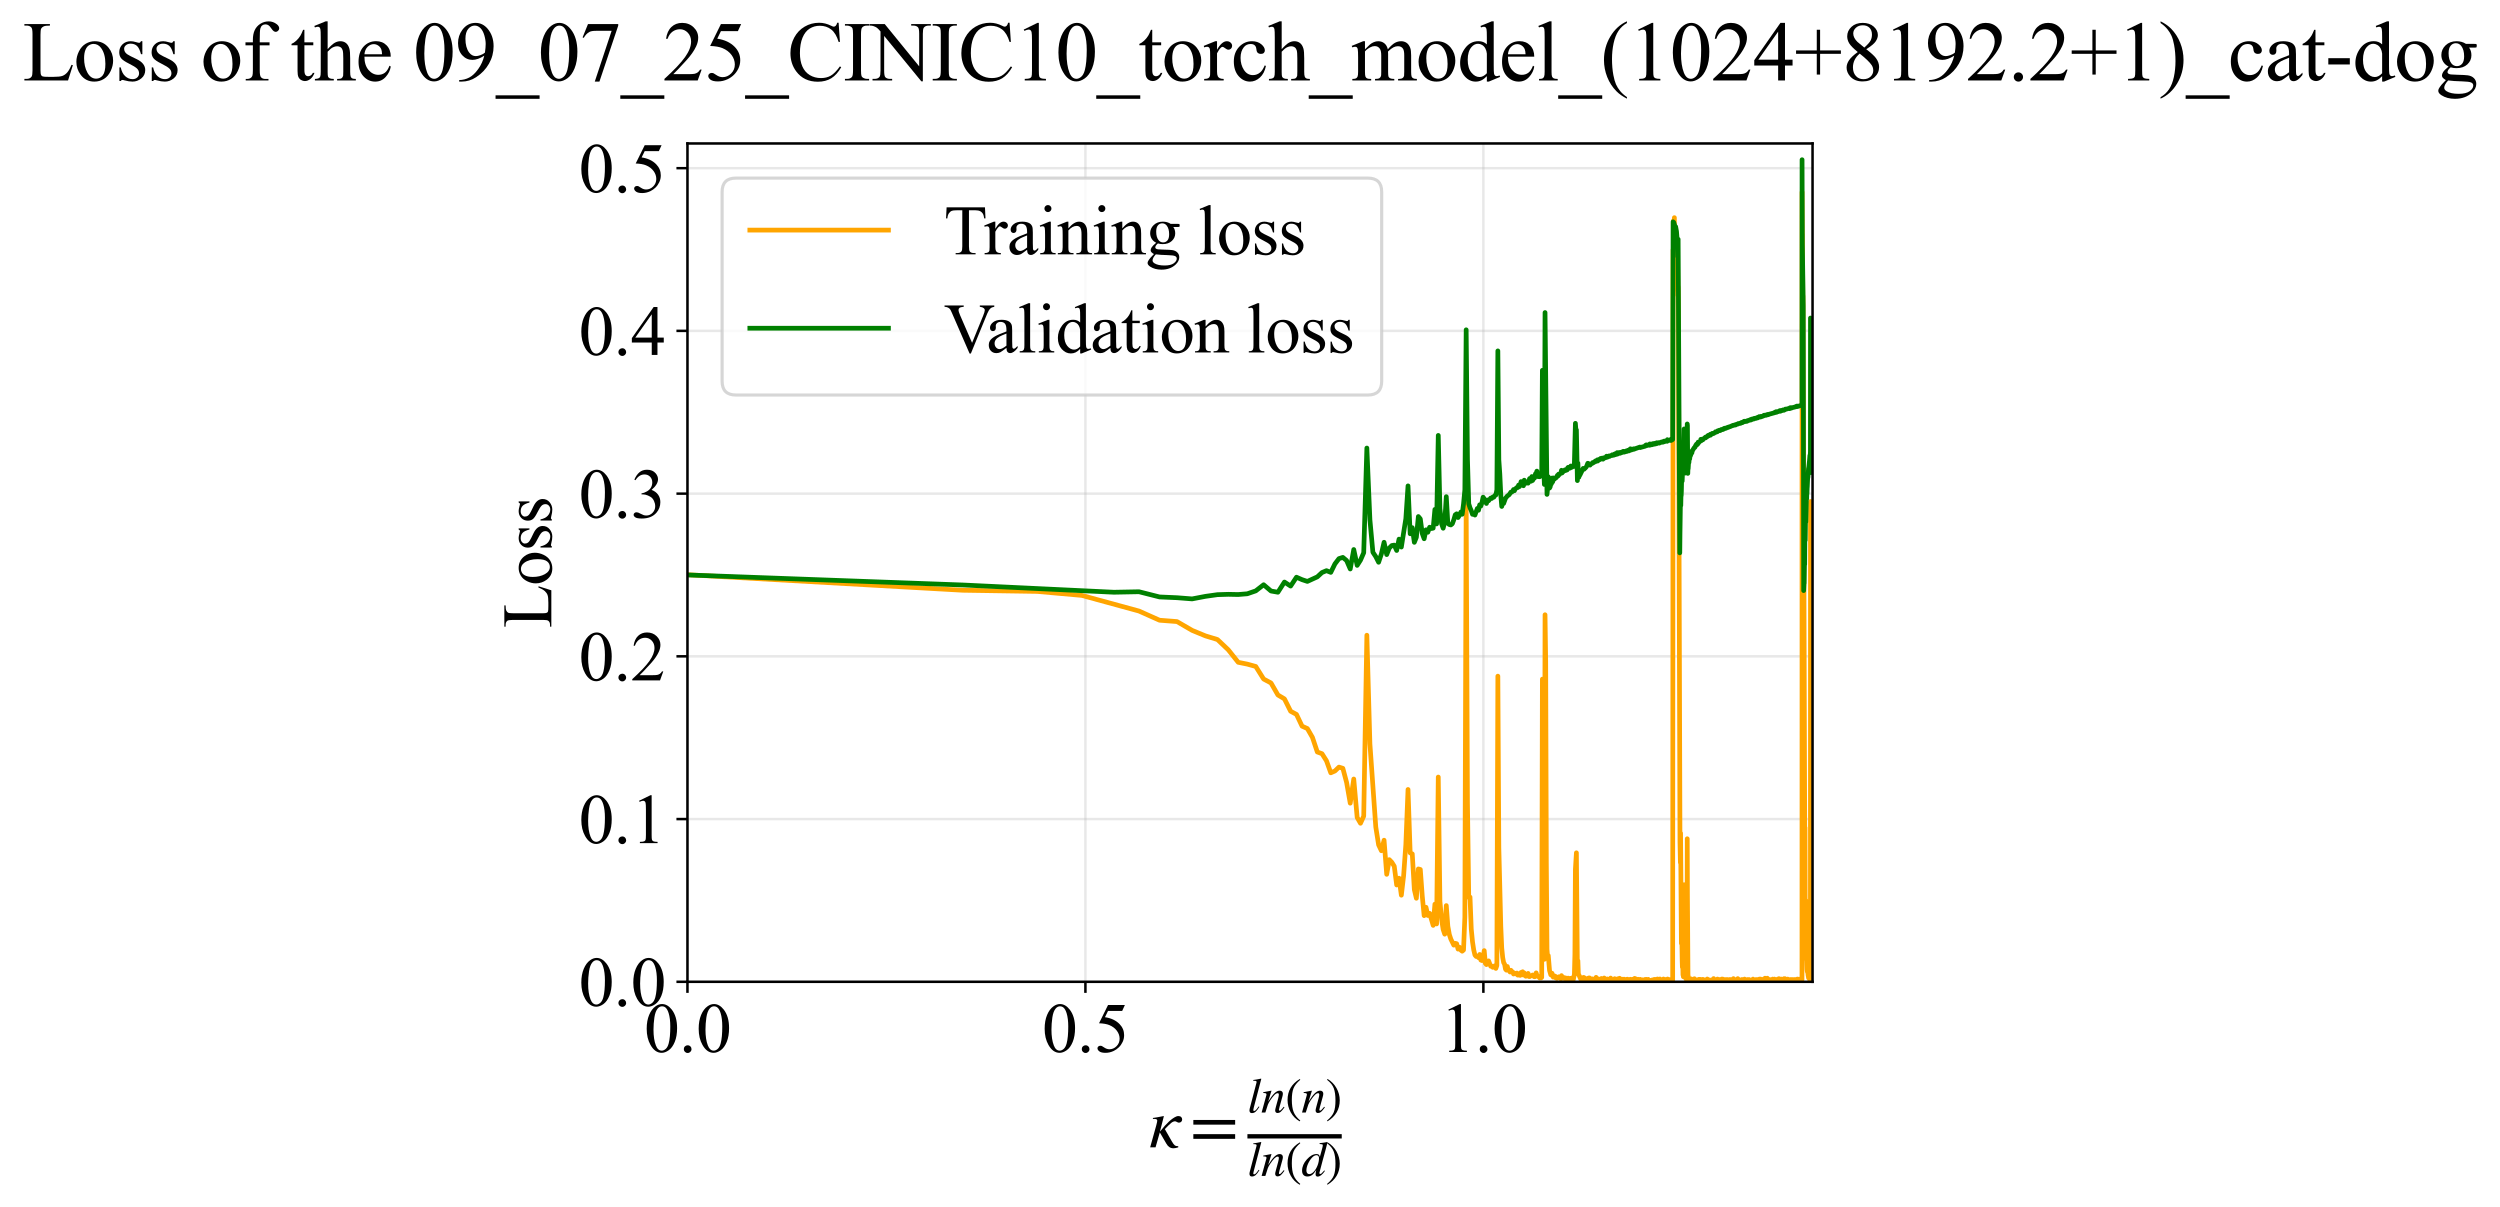 <?xml version="1.0" encoding="utf-8" standalone="no"?>
<!DOCTYPE svg PUBLIC "-//W3C//DTD SVG 1.1//EN"
  "http://www.w3.org/Graphics/SVG/1.1/DTD/svg11.dtd">
<svg xmlns:xlink="http://www.w3.org/1999/xlink" width="793.534pt" height="383.266pt" viewBox="0 0 793.534 383.266" xmlns="http://www.w3.org/2000/svg" version="1.1">
 <defs>
  <style type="text/css">*{stroke-linejoin: round; stroke-linecap: butt}</style>
 </defs>
 <g id="figure_1">
  <g id="patch_1">
   <path d="M 0 383.266 
L 793.534 383.266 
L 793.534 0 
L 0 0 
z
" style="fill: #ffffff"/>
  </g>
  <g id="axes_1">
   <g id="patch_2">
    <path d="M 218.207 311.644 
L 575.327 311.644 
L 575.327 45.532 
L 218.207 45.532 
z
" style="fill: #ffffff"/>
   </g>
   <g id="matplotlib.axis_1">
    <g id="xtick_1">
     <g id="line2d_1">
      <path d="M 218.207 311.644 
L 218.207 45.532 
" clip-path="url(#pcddb76c3d8)" style="fill: none; stroke: #b0b0b0; stroke-opacity: 0.3; stroke-width: 0.8; stroke-linecap: square"/>
     </g>
     <g id="line2d_2">
      <defs>
       <path id="m71e780fb9c" d="M 0 0 
L 0 3.5 
" style="stroke: #000000; stroke-width: 0.8"/>
      </defs>
      <g>
       <use xlink:href="#m71e780fb9c" x="218.207" y="311.644" style="stroke: #000000; stroke-width: 0.8"/>
      </g>
     </g>
     <g id="text_1">
      <!-- 0.0 -->
      <g transform="translate(204.457 333.92) scale(0.22 -0.22)">
       <defs>
        <path id="TimesNewRomanPSMT-30" d="M 231 2094 
Q 231 2819 450 3342 
Q 669 3866 1031 4122 
Q 1313 4325 1613 4325 
Q 2100 4325 2488 3828 
Q 2972 3213 2972 2159 
Q 2972 1422 2759 906 
Q 2547 391 2217 158 
Q 1888 -75 1581 -75 
Q 975 -75 572 641 
Q 231 1244 231 2094 
z
M 844 2016 
Q 844 1141 1059 588 
Q 1238 122 1591 122 
Q 1759 122 1940 273 
Q 2122 425 2216 781 
Q 2359 1319 2359 2297 
Q 2359 3022 2209 3506 
Q 2097 3866 1919 4016 
Q 1791 4119 1609 4119 
Q 1397 4119 1231 3928 
Q 1006 3669 925 3112 
Q 844 2556 844 2016 
z
" transform="scale(0.016)"/>
        <path id="TimesNewRomanPSMT-2e" d="M 800 606 
Q 947 606 1047 504 
Q 1147 403 1147 259 
Q 1147 116 1045 14 
Q 944 -88 800 -88 
Q 656 -88 554 14 
Q 453 116 453 259 
Q 453 406 554 506 
Q 656 606 800 606 
z
" transform="scale(0.016)"/>
       </defs>
       <use xlink:href="#TimesNewRomanPSMT-30"/>
       <use xlink:href="#TimesNewRomanPSMT-2e" transform="translate(50 0)"/>
       <use xlink:href="#TimesNewRomanPSMT-30" transform="translate(75 0)"/>
      </g>
     </g>
    </g>
    <g id="xtick_2">
     <g id="line2d_3">
      <path d="M 344.525 311.644 
L 344.525 45.532 
" clip-path="url(#pcddb76c3d8)" style="fill: none; stroke: #b0b0b0; stroke-opacity: 0.3; stroke-width: 0.8; stroke-linecap: square"/>
     </g>
     <g id="line2d_4">
      <g>
       <use xlink:href="#m71e780fb9c" x="344.525" y="311.644" style="stroke: #000000; stroke-width: 0.8"/>
      </g>
     </g>
     <g id="text_2">
      <!-- 0.5 -->
      <g transform="translate(330.775 333.92) scale(0.22 -0.22)">
       <defs>
        <path id="TimesNewRomanPSMT-35" d="M 2778 4238 
L 2534 3706 
L 1259 3706 
L 981 3138 
Q 1809 3016 2294 2522 
Q 2709 2097 2709 1522 
Q 2709 1188 2573 903 
Q 2438 619 2231 419 
Q 2025 219 1772 97 
Q 1413 -75 1034 -75 
Q 653 -75 479 54 
Q 306 184 306 341 
Q 306 428 378 495 
Q 450 563 559 563 
Q 641 563 702 538 
Q 763 513 909 409 
Q 1144 247 1384 247 
Q 1750 247 2026 523 
Q 2303 800 2303 1197 
Q 2303 1581 2056 1914 
Q 1809 2247 1375 2428 
Q 1034 2569 447 2591 
L 1259 4238 
L 2778 4238 
z
" transform="scale(0.016)"/>
       </defs>
       <use xlink:href="#TimesNewRomanPSMT-30"/>
       <use xlink:href="#TimesNewRomanPSMT-2e" transform="translate(50 0)"/>
       <use xlink:href="#TimesNewRomanPSMT-35" transform="translate(75 0)"/>
      </g>
     </g>
    </g>
    <g id="xtick_3">
     <g id="line2d_5">
      <path d="M 470.844 311.644 
L 470.844 45.532 
" clip-path="url(#pcddb76c3d8)" style="fill: none; stroke: #b0b0b0; stroke-opacity: 0.3; stroke-width: 0.8; stroke-linecap: square"/>
     </g>
     <g id="line2d_6">
      <g>
       <use xlink:href="#m71e780fb9c" x="470.844" y="311.644" style="stroke: #000000; stroke-width: 0.8"/>
      </g>
     </g>
     <g id="text_3">
      <!-- 1.0 -->
      <g transform="translate(457.094 333.92) scale(0.22 -0.22)">
       <defs>
        <path id="TimesNewRomanPSMT-31" d="M 750 3822 
L 1781 4325 
L 1884 4325 
L 1884 747 
Q 1884 391 1914 303 
Q 1944 216 2037 169 
Q 2131 122 2419 116 
L 2419 0 
L 825 0 
L 825 116 
Q 1125 122 1212 167 
Q 1300 213 1334 289 
Q 1369 366 1369 747 
L 1369 3034 
Q 1369 3497 1338 3628 
Q 1316 3728 1258 3775 
Q 1200 3822 1119 3822 
Q 1003 3822 797 3725 
L 750 3822 
z
" transform="scale(0.016)"/>
       </defs>
       <use xlink:href="#TimesNewRomanPSMT-31"/>
       <use xlink:href="#TimesNewRomanPSMT-2e" transform="translate(50 0)"/>
       <use xlink:href="#TimesNewRomanPSMT-30" transform="translate(75 0)"/>
      </g>
     </g>
    </g>
    <g id="text_4">
     <!-- $\kappa  = \frac{ln(n)}{ln(d)}$ -->
     <g transform="translate(364.757 364.186) scale(0.22 -0.22)">
      <defs>
       <path id="STIXGeneral-Italic-3ba" d="M 979 1440 
L 998 1446 
Q 1850 2541 2464 2790 
Q 2547 2822 2630 2822 
Q 2797 2822 2886 2736 
Q 2976 2650 2976 2522 
Q 2976 2387 2893 2307 
Q 2810 2227 2682 2227 
Q 2605 2227 2502 2288 
Q 2400 2349 2336 2349 
Q 2170 2349 1990 2205 
Q 1811 2061 1414 1645 
L 2042 544 
Q 2202 262 2310 182 
Q 2419 102 2624 102 
L 2624 0 
Q 2374 -83 2182 -83 
Q 1786 -83 1555 326 
L 960 1350 
L 576 0 
L 90 0 
L 640 1978 
Q 730 2317 730 2406 
Q 730 2560 518 2560 
L 339 2560 
L 339 2650 
Q 678 2694 1306 2822 
L 1325 2803 
L 979 1440 
z
" transform="scale(0.016)"/>
       <path id="STIXGeneral-Regular-3d" d="M 4077 2048 
L 307 2048 
L 307 2470 
L 4077 2470 
L 4077 2048 
z
M 4077 768 
L 307 768 
L 307 1190 
L 4077 1190 
L 4077 768 
z
" transform="scale(0.016)"/>
       <path id="STIXGeneral-Italic-6c" d="M 1786 4339 
L 806 595 
Q 755 410 755 320 
Q 755 205 864 205 
Q 1037 205 1293 570 
L 1453 794 
L 1542 730 
Q 1254 275 1046 102 
Q 838 -70 576 -70 
Q 262 -70 262 288 
Q 262 397 288 480 
L 1165 3834 
Q 1184 3898 1184 3955 
Q 1184 4096 870 4096 
L 755 4096 
L 755 4198 
Q 1203 4250 1747 4371 
L 1786 4339 
z
" transform="scale(0.016)"/>
       <path id="STIXGeneral-Italic-6e" d="M 2944 749 
L 3034 666 
Q 2707 218 2534 80 
Q 2362 -58 2138 -58 
Q 2010 -58 1923 28 
Q 1837 115 1837 288 
Q 1837 390 1939 768 
L 2221 1805 
Q 2310 2150 2310 2310 
Q 2310 2496 2157 2496 
Q 1971 2496 1750 2275 
Q 1530 2054 1210 1587 
Q 998 1274 899 1024 
Q 800 774 570 0 
L 90 0 
L 704 2240 
Q 717 2304 717 2349 
Q 717 2445 630 2480 
Q 544 2515 301 2522 
L 301 2624 
Q 550 2675 857 2729 
Q 1165 2784 1338 2822 
L 1363 2810 
L 934 1414 
Q 1408 2170 1753 2496 
Q 2099 2822 2413 2822 
Q 2611 2822 2720 2716 
Q 2829 2611 2829 2432 
Q 2829 2272 2765 2048 
L 2406 749 
Q 2317 429 2317 358 
Q 2317 243 2419 243 
Q 2541 243 2810 582 
Q 2854 634 2944 749 
z
" transform="scale(0.016)"/>
       <path id="STIXGeneral-Regular-28" d="M 1946 -1030 
L 1869 -1133 
Q 1126 -710 716 32 
Q 307 774 307 1613 
Q 307 3386 1888 4326 
L 1946 4224 
Q 1293 3667 1075 3126 
Q 858 2586 858 1632 
Q 858 685 1082 96 
Q 1306 -493 1946 -1030 
z
" transform="scale(0.016)"/>
       <path id="STIXGeneral-Regular-29" d="M 186 4224 
L 262 4326 
Q 992 3891 1408 3148 
Q 1824 2406 1824 1581 
Q 1824 -166 243 -1133 
L 186 -1030 
Q 845 -486 1059 54 
Q 1274 595 1274 1562 
Q 1274 2534 1059 3120 
Q 845 3706 186 4224 
z
" transform="scale(0.016)"/>
       <path id="STIXGeneral-Italic-64" d="M 3334 4371 
L 3373 4333 
L 3123 3360 
L 2739 1958 
Q 2323 429 2323 384 
Q 2323 256 2438 256 
Q 2522 256 2614 336 
Q 2707 416 2963 710 
L 3040 646 
Q 2547 -83 2099 -83 
Q 1978 -83 1907 -6 
Q 1837 70 1837 205 
Q 1837 397 1920 774 
Q 1645 307 1379 118 
Q 1114 -70 781 -70 
Q 461 -70 278 125 
Q 96 320 96 678 
Q 96 1440 713 2131 
Q 1331 2822 1965 2822 
Q 2163 2822 2256 2732 
Q 2349 2643 2381 2451 
L 2387 2451 
L 2675 3494 
Q 2765 3808 2765 3949 
Q 2765 4051 2694 4076 
Q 2624 4102 2355 4115 
L 2355 4224 
Q 2848 4269 3334 4371 
z
M 2278 2310 
Q 2278 2477 2185 2576 
Q 2093 2675 1978 2675 
Q 1677 2675 1395 2381 
Q 1075 2042 864 1571 
Q 653 1101 653 704 
Q 653 486 752 361 
Q 851 237 1024 237 
Q 1312 237 1606 550 
Q 1901 864 2089 1350 
Q 2278 1837 2278 2310 
z
" transform="scale(0.016)"/>
      </defs>
      <use xlink:href="#STIXGeneral-Italic-3ba" transform="translate(0 0.003)"/>
      <use xlink:href="#STIXGeneral-Regular-3d" transform="translate(58.84 0.003)"/>
      <use xlink:href="#STIXGeneral-Italic-6c" transform="translate(141.78 50.192) scale(0.7)"/>
      <use xlink:href="#STIXGeneral-Italic-6e" transform="translate(161.24 50.192) scale(0.7)"/>
      <use xlink:href="#STIXGeneral-Regular-28" transform="translate(196.24 50.192) scale(0.7)"/>
      <use xlink:href="#STIXGeneral-Italic-6e" transform="translate(219.55 50.192) scale(0.7)"/>
      <use xlink:href="#STIXGeneral-Regular-29" transform="translate(254.55 50.192) scale(0.7)"/>
      <use xlink:href="#STIXGeneral-Italic-6c" transform="translate(141.78 -41.258) scale(0.7)"/>
      <use xlink:href="#STIXGeneral-Italic-6e" transform="translate(161.24 -41.258) scale(0.7)"/>
      <use xlink:href="#STIXGeneral-Regular-28" transform="translate(196.24 -41.258) scale(0.7)"/>
      <use xlink:href="#STIXGeneral-Italic-64" transform="translate(219.55 -41.258) scale(0.7)"/>
      <use xlink:href="#STIXGeneral-Regular-29" transform="translate(254.55 -41.258) scale(0.7)"/>
      <path d="M 141.78 12.8 
L 141.78 19.05 
L 277.86 19.05 
L 277.86 12.8 
L 141.78 12.8 
z
"/>
     </g>
    </g>
   </g>
   <g id="matplotlib.axis_2">
    <g id="ytick_1">
     <g id="line2d_7">
      <path d="M 218.207 311.644 
L 575.327 311.644 
" clip-path="url(#pcddb76c3d8)" style="fill: none; stroke: #b0b0b0; stroke-opacity: 0.3; stroke-width: 0.8; stroke-linecap: square"/>
     </g>
     <g id="line2d_8">
      <defs>
       <path id="m22132b77b0" d="M 0 0 
L -3.5 0 
" style="stroke: #000000; stroke-width: 0.8"/>
      </defs>
      <g>
       <use xlink:href="#m22132b77b0" x="218.207" y="311.644" style="stroke: #000000; stroke-width: 0.8"/>
      </g>
     </g>
     <g id="text_5">
      <!-- 0.0 -->
      <g transform="translate(183.707 319.282) scale(0.22 -0.22)">
       <use xlink:href="#TimesNewRomanPSMT-30"/>
       <use xlink:href="#TimesNewRomanPSMT-2e" transform="translate(50 0)"/>
       <use xlink:href="#TimesNewRomanPSMT-30" transform="translate(75 0)"/>
      </g>
     </g>
    </g>
    <g id="ytick_2">
     <g id="line2d_9">
      <path d="M 218.207 259.99 
L 575.327 259.99 
" clip-path="url(#pcddb76c3d8)" style="fill: none; stroke: #b0b0b0; stroke-opacity: 0.3; stroke-width: 0.8; stroke-linecap: square"/>
     </g>
     <g id="line2d_10">
      <g>
       <use xlink:href="#m22132b77b0" x="218.207" y="259.99" style="stroke: #000000; stroke-width: 0.8"/>
      </g>
     </g>
     <g id="text_6">
      <!-- 0.1 -->
      <g transform="translate(183.707 267.629) scale(0.22 -0.22)">
       <use xlink:href="#TimesNewRomanPSMT-30"/>
       <use xlink:href="#TimesNewRomanPSMT-2e" transform="translate(50 0)"/>
       <use xlink:href="#TimesNewRomanPSMT-31" transform="translate(75 0)"/>
      </g>
     </g>
    </g>
    <g id="ytick_3">
     <g id="line2d_11">
      <path d="M 218.207 208.337 
L 575.327 208.337 
" clip-path="url(#pcddb76c3d8)" style="fill: none; stroke: #b0b0b0; stroke-opacity: 0.3; stroke-width: 0.8; stroke-linecap: square"/>
     </g>
     <g id="line2d_12">
      <g>
       <use xlink:href="#m22132b77b0" x="218.207" y="208.337" style="stroke: #000000; stroke-width: 0.8"/>
      </g>
     </g>
     <g id="text_7">
      <!-- 0.2 -->
      <g transform="translate(183.707 215.976) scale(0.22 -0.22)">
       <defs>
        <path id="TimesNewRomanPSMT-32" d="M 2934 816 
L 2638 0 
L 138 0 
L 138 116 
Q 1241 1122 1691 1759 
Q 2141 2397 2141 2925 
Q 2141 3328 1894 3587 
Q 1647 3847 1303 3847 
Q 991 3847 742 3664 
Q 494 3481 375 3128 
L 259 3128 
Q 338 3706 661 4015 
Q 984 4325 1469 4325 
Q 1984 4325 2329 3994 
Q 2675 3663 2675 3213 
Q 2675 2891 2525 2569 
Q 2294 2063 1775 1497 
Q 997 647 803 472 
L 1909 472 
Q 2247 472 2383 497 
Q 2519 522 2628 598 
Q 2738 675 2819 816 
L 2934 816 
z
" transform="scale(0.016)"/>
       </defs>
       <use xlink:href="#TimesNewRomanPSMT-30"/>
       <use xlink:href="#TimesNewRomanPSMT-2e" transform="translate(50 0)"/>
       <use xlink:href="#TimesNewRomanPSMT-32" transform="translate(75 0)"/>
      </g>
     </g>
    </g>
    <g id="ytick_4">
     <g id="line2d_13">
      <path d="M 218.207 156.684 
L 575.327 156.684 
" clip-path="url(#pcddb76c3d8)" style="fill: none; stroke: #b0b0b0; stroke-opacity: 0.3; stroke-width: 0.8; stroke-linecap: square"/>
     </g>
     <g id="line2d_14">
      <g>
       <use xlink:href="#m22132b77b0" x="218.207" y="156.684" style="stroke: #000000; stroke-width: 0.8"/>
      </g>
     </g>
     <g id="text_8">
      <!-- 0.3 -->
      <g transform="translate(183.707 164.323) scale(0.22 -0.22)">
       <defs>
        <path id="TimesNewRomanPSMT-33" d="M 325 3431 
Q 506 3859 782 4092 
Q 1059 4325 1472 4325 
Q 1981 4325 2253 3994 
Q 2459 3747 2459 3466 
Q 2459 3003 1878 2509 
Q 2269 2356 2469 2072 
Q 2669 1788 2669 1403 
Q 2669 853 2319 450 
Q 1863 -75 997 -75 
Q 569 -75 414 31 
Q 259 138 259 259 
Q 259 350 332 419 
Q 406 488 509 488 
Q 588 488 669 463 
Q 722 447 909 348 
Q 1097 250 1169 231 
Q 1284 197 1416 197 
Q 1734 197 1970 444 
Q 2206 691 2206 1028 
Q 2206 1275 2097 1509 
Q 2016 1684 1919 1775 
Q 1784 1900 1550 2001 
Q 1316 2103 1072 2103 
L 972 2103 
L 972 2197 
Q 1219 2228 1467 2375 
Q 1716 2522 1828 2728 
Q 1941 2934 1941 3181 
Q 1941 3503 1739 3701 
Q 1538 3900 1238 3900 
Q 753 3900 428 3381 
L 325 3431 
z
" transform="scale(0.016)"/>
       </defs>
       <use xlink:href="#TimesNewRomanPSMT-30"/>
       <use xlink:href="#TimesNewRomanPSMT-2e" transform="translate(50 0)"/>
       <use xlink:href="#TimesNewRomanPSMT-33" transform="translate(75 0)"/>
      </g>
     </g>
    </g>
    <g id="ytick_5">
     <g id="line2d_15">
      <path d="M 218.207 105.031 
L 575.327 105.031 
" clip-path="url(#pcddb76c3d8)" style="fill: none; stroke: #b0b0b0; stroke-opacity: 0.3; stroke-width: 0.8; stroke-linecap: square"/>
     </g>
     <g id="line2d_16">
      <g>
       <use xlink:href="#m22132b77b0" x="218.207" y="105.031" style="stroke: #000000; stroke-width: 0.8"/>
      </g>
     </g>
     <g id="text_9">
      <!-- 0.4 -->
      <g transform="translate(183.707 112.669) scale(0.22 -0.22)">
       <defs>
        <path id="TimesNewRomanPSMT-34" d="M 2978 1563 
L 2978 1119 
L 2409 1119 
L 2409 0 
L 1894 0 
L 1894 1119 
L 100 1119 
L 100 1519 
L 2066 4325 
L 2409 4325 
L 2409 1563 
L 2978 1563 
z
M 1894 1563 
L 1894 3666 
L 406 1563 
L 1894 1563 
z
" transform="scale(0.016)"/>
       </defs>
       <use xlink:href="#TimesNewRomanPSMT-30"/>
       <use xlink:href="#TimesNewRomanPSMT-2e" transform="translate(50 0)"/>
       <use xlink:href="#TimesNewRomanPSMT-34" transform="translate(75 0)"/>
      </g>
     </g>
    </g>
    <g id="ytick_6">
     <g id="line2d_17">
      <path d="M 218.207 53.378 
L 575.327 53.378 
" clip-path="url(#pcddb76c3d8)" style="fill: none; stroke: #b0b0b0; stroke-opacity: 0.3; stroke-width: 0.8; stroke-linecap: square"/>
     </g>
     <g id="line2d_18">
      <g>
       <use xlink:href="#m22132b77b0" x="218.207" y="53.378" style="stroke: #000000; stroke-width: 0.8"/>
      </g>
     </g>
     <g id="text_10">
      <!-- 0.5 -->
      <g transform="translate(183.707 61.016) scale(0.22 -0.22)">
       <use xlink:href="#TimesNewRomanPSMT-30"/>
       <use xlink:href="#TimesNewRomanPSMT-2e" transform="translate(50 0)"/>
       <use xlink:href="#TimesNewRomanPSMT-35" transform="translate(75 0)"/>
      </g>
     </g>
    </g>
    <g id="text_11">
     <!-- Loss -->
     <g transform="translate(175.001 199.369) rotate(-90) scale(0.22 -0.22)">
      <defs>
       <path id="TimesNewRomanPSMT-4c" d="M 3669 1172 
L 3772 1150 
L 3409 0 
L 128 0 
L 128 116 
L 288 116 
Q 556 116 672 291 
Q 738 391 738 753 
L 738 3488 
Q 738 3884 650 3984 
Q 528 4122 288 4122 
L 128 4122 
L 128 4238 
L 2047 4238 
L 2047 4122 
Q 1709 4125 1573 4059 
Q 1438 3994 1388 3894 
Q 1338 3794 1338 3416 
L 1338 753 
Q 1338 494 1388 397 
Q 1425 331 1503 300 
Q 1581 269 1991 269 
L 2300 269 
Q 2788 269 2984 341 
Q 3181 413 3343 595 
Q 3506 778 3669 1172 
z
" transform="scale(0.016)"/>
       <path id="TimesNewRomanPSMT-6f" d="M 1600 2947 
Q 2250 2947 2644 2453 
Q 2978 2031 2978 1484 
Q 2978 1100 2793 706 
Q 2609 313 2286 112 
Q 1963 -88 1566 -88 
Q 919 -88 538 428 
Q 216 863 216 1403 
Q 216 1797 411 2186 
Q 606 2575 925 2761 
Q 1244 2947 1600 2947 
z
M 1503 2744 
Q 1338 2744 1170 2645 
Q 1003 2547 900 2300 
Q 797 2053 797 1666 
Q 797 1041 1045 587 
Q 1294 134 1700 134 
Q 2003 134 2200 384 
Q 2397 634 2397 1244 
Q 2397 2006 2069 2444 
Q 1847 2744 1503 2744 
z
" transform="scale(0.016)"/>
       <path id="TimesNewRomanPSMT-73" d="M 2050 2947 
L 2050 1972 
L 1947 1972 
Q 1828 2431 1642 2597 
Q 1456 2763 1169 2763 
Q 950 2763 815 2647 
Q 681 2531 681 2391 
Q 681 2216 781 2091 
Q 878 1963 1175 1819 
L 1631 1597 
Q 2266 1288 2266 781 
Q 2266 391 1970 151 
Q 1675 -88 1309 -88 
Q 1047 -88 709 6 
Q 606 38 541 38 
Q 469 38 428 -44 
L 325 -44 
L 325 978 
L 428 978 
Q 516 541 762 319 
Q 1009 97 1316 97 
Q 1531 97 1667 223 
Q 1803 350 1803 528 
Q 1803 744 1651 891 
Q 1500 1038 1047 1263 
Q 594 1488 453 1669 
Q 313 1847 313 2119 
Q 313 2472 555 2709 
Q 797 2947 1181 2947 
Q 1350 2947 1591 2875 
Q 1750 2828 1803 2828 
Q 1853 2828 1881 2850 
Q 1909 2872 1947 2947 
L 2050 2947 
z
" transform="scale(0.016)"/>
      </defs>
      <use xlink:href="#TimesNewRomanPSMT-4c"/>
      <use xlink:href="#TimesNewRomanPSMT-6f" transform="translate(61.084 0)"/>
      <use xlink:href="#TimesNewRomanPSMT-73" transform="translate(111.084 0)"/>
      <use xlink:href="#TimesNewRomanPSMT-73" transform="translate(150 0)"/>
     </g>
    </g>
   </g>
   <g id="line2d_19">
    <path d="M 218.207 182.422 
L 305.622 187.356 
L 329.191 187.727 
L 343.386 188.994 
L 361.531 193.956 
L 368.057 196.87 
L 373.59 197.296 
L 378.393 200.088 
L 382.636 201.842 
L 386.436 202.998 
L 389.877 206.266 
L 393.021 210.221 
L 395.915 210.803 
L 398.596 211.544 
L 401.094 215.536 
L 403.431 216.782 
L 405.627 220.6 
L 407.699 221.838 
L 409.659 225.756 
L 411.519 226.762 
L 413.289 230.493 
L 414.976 231.253 
L 416.589 234.07 
L 418.134 238.696 
L 419.616 239.233 
L 421.04 241.491 
L 422.41 245.301 
L 423.731 244.718 
L 425.005 243.492 
L 426.237 243.875 
L 427.428 248.355 
L 428.581 254.938 
L 429.7 247.275 
L 430.784 259.479 
L 431.838 261.317 
L 432.862 259.057 
L 433.858 201.631 
L 434.827 236.103 
L 436.692 262.499 
L 437.59 268.175 
L 438.466 270.032 
L 439.321 266.695 
L 440.157 277.52 
L 440.975 272.863 
L 441.774 273.693 
L 442.556 274.951 
L 443.322 280.9 
L 444.072 278.757 
L 444.807 284.145 
L 445.527 277.963 
L 446.233 268.036 
L 446.926 250.595 
L 447.606 270.709 
L 448.274 271.032 
L 448.93 282.377 
L 449.574 285.12 
L 450.206 275.812 
L 450.828 275.989 
L 451.44 284.375 
L 452.041 290.633 
L 452.633 287.984 
L 453.215 290.588 
L 453.788 289.906 
L 454.908 293.725 
L 455.455 286.997 
L 455.995 293.266 
L 456.526 246.648 
L 457.05 286.101 
L 457.566 291.732 
L 458.075 295.015 
L 458.577 296.518 
L 459.072 287.441 
L 459.561 293.979 
L 460.043 296.643 
L 460.519 298.089 
L 461.452 299.996 
L 461.91 299.416 
L 462.362 299.548 
L 462.809 301.258 
L 463.25 300.668 
L 463.686 301.586 
L 464.117 301.921 
L 464.543 301.549 
L 464.964 291.111 
L 465.38 158.79 
L 465.791 254.917 
L 466.198 284.838 
L 466.6 284.746 
L 466.998 294.91 
L 467.392 298.925 
L 467.781 301.511 
L 468.166 303.141 
L 468.548 303.592 
L 468.925 303.499 
L 469.298 303.972 
L 469.668 302.958 
L 470.034 304.739 
L 470.396 304.901 
L 470.755 304.222 
L 471.11 301.741 
L 471.462 305.776 
L 471.811 306.172 
L 472.156 305.358 
L 472.498 304.995 
L 473.172 306.697 
L 473.505 306.644 
L 473.834 307.042 
L 474.161 306.894 
L 474.484 306.541 
L 474.805 307.386 
L 475.123 306.464 
L 475.439 214.624 
L 475.751 269.065 
L 476.368 293.935 
L 476.673 300.934 
L 476.975 303.92 
L 477.275 305.542 
L 477.572 306.032 
L 477.867 307.64 
L 478.16 307.945 
L 478.45 306.776 
L 478.738 308.017 
L 479.024 307.978 
L 479.307 308.53 
L 479.588 307.987 
L 479.867 308.356 
L 480.144 308.51 
L 480.419 309.164 
L 480.692 308.915 
L 480.963 308.947 
L 481.232 309.152 
L 481.498 308.864 
L 481.763 309.52 
L 482.026 309.087 
L 482.287 309.545 
L 482.547 309.593 
L 482.804 308.66 
L 483.06 309.235 
L 483.313 308.448 
L 483.565 309.502 
L 483.816 308.824 
L 484.311 309.882 
L 484.557 309.438 
L 484.8 309.334 
L 485.042 308.979 
L 485.283 309.96 
L 485.522 309.988 
L 485.995 309.696 
L 486.229 309.714 
L 486.462 309.479 
L 486.693 309.512 
L 486.923 310.004 
L 487.151 310.032 
L 487.378 309.913 
L 487.603 308.799 
L 487.828 309.584 
L 488.05 309.877 
L 488.272 309.881 
L 488.711 310.425 
L 488.928 310.096 
L 489.144 310.408 
L 489.359 310.227 
L 489.573 215.566 
L 489.785 280.722 
L 490.206 304.5 
L 490.415 195.133 
L 490.623 209.8 
L 490.829 273.794 
L 491.034 301.272 
L 491.238 303.904 
L 491.441 303.299 
L 491.844 308.037 
L 492.242 309.418 
L 492.439 309.404 
L 492.636 308.928 
L 492.831 309.906 
L 493.025 310.163 
L 493.219 309.692 
L 493.411 309.871 
L 493.602 309.83 
L 493.792 310.394 
L 493.982 310.252 
L 494.17 310.57 
L 494.729 310.059 
L 494.913 310.405 
L 495.097 310.335 
L 495.461 310.741 
L 495.642 309.679 
L 495.822 310.281 
L 496.001 310.207 
L 496.179 310.323 
L 496.356 310.267 
L 496.533 310.62 
L 496.708 310.58 
L 496.883 310.38 
L 497.23 310.876 
L 497.402 310.715 
L 497.574 310.85 
L 497.744 310.469 
L 498.083 311.032 
L 498.252 310.956 
L 498.419 310.548 
L 498.586 310.556 
L 498.752 310.788 
L 498.917 310.456 
L 499.081 310.798 
L 499.245 310.379 
L 499.408 310.888 
L 499.732 309.273 
L 499.893 302.95 
L 500.053 275.904 
L 500.371 270.693 
L 500.687 307.642 
L 500.843 304.956 
L 500.999 309.257 
L 501.155 309.441 
L 501.77 310.865 
L 501.922 310.878 
L 502.073 310.337 
L 502.524 310.883 
L 502.673 310.235 
L 502.821 310.743 
L 502.969 310.391 
L 503.409 310.982 
L 503.554 311.117 
L 503.844 310.692 
L 503.987 310.923 
L 504.13 310.482 
L 504.273 310.813 
L 504.415 310.396 
L 504.557 310.423 
L 504.978 311.307 
L 505.256 310.883 
L 505.394 310.697 
L 505.532 311.019 
L 505.669 310.752 
L 505.806 311.075 
L 505.942 310.921 
L 506.213 311.092 
L 506.482 310.938 
L 506.616 310.224 
L 506.749 310.955 
L 506.882 310.959 
L 507.014 311.089 
L 507.277 310.693 
L 507.538 310.856 
L 507.668 310.837 
L 507.926 310.971 
L 508.055 310.969 
L 508.183 311.137 
L 508.311 310.579 
L 508.564 310.861 
L 508.691 311.026 
L 508.817 311.006 
L 508.942 311.176 
L 509.067 310.99 
L 509.192 310.439 
L 509.316 311.173 
L 509.439 311.01 
L 509.808 311.183 
L 509.93 311.42 
L 510.173 310.73 
L 510.414 311.334 
L 510.654 310.903 
L 510.773 311.164 
L 510.892 310.772 
L 511.129 311.19 
L 511.246 310.458 
L 511.364 311.202 
L 511.481 310.905 
L 511.597 311.344 
L 511.945 310.927 
L 512.06 311.06 
L 512.175 311.493 
L 512.517 310.651 
L 512.63 311.215 
L 512.743 311.209 
L 512.856 310.786 
L 512.968 311.219 
L 513.192 310.782 
L 513.303 311.508 
L 513.635 310.653 
L 513.964 311.094 
L 514.072 310.516 
L 514.289 311.09 
L 514.397 311.096 
L 514.505 310.967 
L 514.612 311.382 
L 514.719 310.804 
L 515.038 311.244 
L 515.144 310.82 
L 515.355 311.109 
L 515.46 311.256 
L 515.564 310.815 
L 515.772 311.246 
L 516.083 310.975 
L 516.288 311.101 
L 516.39 310.835 
L 516.492 311.262 
L 516.594 310.81 
L 516.695 310.968 
L 516.796 311.404 
L 516.897 310.956 
L 517.098 311.407 
L 517.198 310.977 
L 517.297 311.553 
L 517.496 310.833 
L 517.595 310.97 
L 517.693 310.978 
L 517.89 311.273 
L 518.085 310.98 
L 518.182 310.84 
L 518.279 311.276 
L 518.473 310.994 
L 518.569 311.131 
L 518.856 310.557 
L 518.952 311.144 
L 519.047 310.697 
L 519.141 311.133 
L 519.236 310.705 
L 519.33 311.28 
L 519.424 310.992 
L 519.518 311.43 
L 519.705 311.144 
L 519.798 311.284 
L 519.983 310.845 
L 520.076 311.283 
L 520.168 311.143 
L 520.26 311.283 
L 520.625 310.86 
L 520.897 311.146 
L 520.987 311.002 
L 521.166 311.439 
L 521.345 311.007 
L 521.434 311.433 
L 521.523 311.298 
L 521.611 311.444 
L 521.7 311.014 
L 521.876 311.153 
L 521.963 311.012 
L 522.138 311.445 
L 522.225 310.871 
L 522.399 311.159 
L 522.485 311.159 
L 522.571 310.866 
L 522.657 311.442 
L 522.743 311.298 
L 523 311.016 
L 523.085 311.299 
L 523.169 310.865 
L 523.254 311.586 
L 523.338 311.163 
L 523.423 311.31 
L 523.507 311.156 
L 523.674 311.448 
L 523.841 311.449 
L 524.007 311.165 
L 524.255 311.45 
L 524.419 311.168 
L 524.501 311.022 
L 524.664 311.454 
L 524.745 311.458 
L 525.068 310.883 
L 525.229 311.458 
L 525.309 310.878 
L 525.389 311.171 
L 525.468 311.031 
L 525.548 311.46 
L 525.627 310.885 
L 525.785 311.174 
L 525.864 311.174 
L 525.942 310.881 
L 526.021 311.459 
L 526.099 310.744 
L 526.177 311.457 
L 526.255 311.173 
L 526.411 311.321 
L 526.488 311.322 
L 526.565 311.604 
L 526.719 311.031 
L 526.796 311.32 
L 526.873 310.745 
L 527.026 311.176 
L 527.102 310.889 
L 527.329 311.461 
L 527.405 311.035 
L 527.48 311.608 
L 527.555 311.035 
L 527.63 311.464 
L 527.705 311.033 
L 527.855 311.319 
L 527.929 311.325 
L 528.003 310.751 
L 528.078 311.323 
L 528.152 311.037 
L 528.225 311.184 
L 528.299 311.04 
L 528.373 311.467 
L 528.519 311.182 
L 528.592 311.179 
L 528.665 311.328 
L 528.738 310.896 
L 528.811 311.325 
L 528.883 311.174 
L 528.956 311.183 
L 529.028 310.897 
L 529.1 311.468 
L 529.172 311.181 
L 529.244 311.468 
L 529.315 310.753 
L 529.458 311.471 
L 529.53 311.186 
L 529.601 311.616 
L 529.743 310.899 
L 529.813 311.473 
L 529.884 311.04 
L 529.954 311.474 
L 530.095 311.041 
L 530.165 311.044 
L 530.234 311.187 
L 530.304 311.619 
L 530.513 310.9 
L 530.582 311.474 
L 530.651 310.755 
L 530.789 311.333 
L 530.857 311.03 
L 530.926 311.321 
L 531.063 79.265 
L 531.131 82.513 
L 531.199 70.007 
L 531.267 76.055 
L 531.402 80.285 
L 531.47 69.089 
L 531.537 81.694 
L 531.605 78.071 
L 531.739 83.526 
L 531.806 81.474 
L 531.873 84.341 
L 531.939 80.781 
L 532.006 83.001 
L 532.072 87.384 
L 532.271 76.065 
L 532.403 92.093 
L 532.468 81.312 
L 532.599 93.786 
L 532.665 91.057 
L 532.73 97.388 
L 533.248 267.211 
L 533.376 273.816 
L 533.44 264.446 
L 533.695 299.464 
L 533.758 293.178 
L 533.948 304.981 
L 534.011 307.009 
L 534.074 305.144 
L 534.137 305.561 
L 534.199 309.455 
L 534.262 309.307 
L 534.324 310.029 
L 534.387 308.288 
L 534.449 309.651 
L 534.573 280.82 
L 534.635 300.52 
L 534.697 298.69 
L 534.759 296.212 
L 534.943 309.665 
L 535.004 309.61 
L 535.127 310.739 
L 535.188 308.143 
L 535.249 308.485 
L 535.309 309.809 
L 535.431 306.968 
L 535.491 308.344 
L 535.552 266.236 
L 535.612 284.161 
L 535.792 309.411 
L 535.971 310.699 
L 536.031 310.336 
L 536.15 311.063 
L 536.209 310.772 
L 536.268 311.149 
L 536.328 310.822 
L 536.445 311.05 
L 536.504 310.801 
L 536.563 310.937 
L 536.622 310.976 
L 536.68 310.704 
L 536.739 310.832 
L 536.797 310.729 
L 536.972 311.001 
L 537.029 311.119 
L 537.087 310.9 
L 537.145 311.476 
L 537.203 311.218 
L 537.261 310.935 
L 537.318 311.195 
L 537.375 311.204 
L 537.433 311.486 
L 537.547 310.951 
L 537.604 311.51 
L 537.661 310.797 
L 537.718 310.974 
L 537.775 311.217 
L 537.832 310.663 
L 537.888 311.085 
L 537.945 311.249 
L 538.001 310.946 
L 538.114 311.254 
L 538.282 311.267 
L 538.338 311.545 
L 538.394 311.123 
L 538.45 311.269 
L 538.506 311.406 
L 538.561 311.281 
L 538.617 311.112 
L 538.672 311.282 
L 538.727 311.427 
L 538.783 311.277 
L 538.838 311 
L 538.893 311.12 
L 539.058 311.426 
L 539.112 311.431 
L 539.222 310.864 
L 539.331 311.576 
L 539.439 310.864 
L 539.494 311.297 
L 539.602 311.294 
L 539.656 310.864 
L 539.763 311.437 
L 539.817 311.16 
L 539.871 311.436 
L 539.924 311.581 
L 539.978 311.311 
L 540.031 311.44 
L 540.084 311.439 
L 540.138 311.59 
L 540.35 310.874 
L 540.455 311.452 
L 540.508 310.867 
L 540.561 311.314 
L 540.613 311.602 
L 540.77 311.164 
L 540.875 311.174 
L 540.927 311.457 
L 540.979 311.031 
L 541.031 311.466 
L 541.135 311.03 
L 541.29 311.463 
L 541.341 311.459 
L 541.393 311.169 
L 541.444 311.463 
L 541.546 311.021 
L 541.598 311.47 
L 541.649 311.318 
L 541.7 311.323 
L 541.751 311.462 
L 541.903 310.75 
L 542.004 311.321 
L 542.055 311.037 
L 542.105 311.465 
L 542.155 311.328 
L 542.206 310.898 
L 542.256 311.187 
L 542.306 311.184 
L 542.406 311.473 
L 542.456 311.186 
L 542.506 311.466 
L 542.556 311.47 
L 542.705 311.186 
L 542.903 311.469 
L 543.001 311.179 
L 543.05 311.472 
L 543.197 311.044 
L 543.295 311.475 
L 543.344 311.047 
L 543.393 311.333 
L 543.538 311.476 
L 543.683 311.19 
L 543.732 311.477 
L 543.78 311.189 
L 543.876 311.333 
L 543.924 310.617 
L 544.068 311.48 
L 544.115 311.044 
L 544.163 311.48 
L 544.258 311.335 
L 544.306 311.621 
L 544.448 311.192 
L 544.495 311.191 
L 544.542 311.05 
L 544.683 311.336 
L 544.73 311.05 
L 544.777 311.624 
L 544.824 311.483 
L 544.917 311.049 
L 544.964 311.195 
L 545.01 311.053 
L 545.057 311.338 
L 545.103 311.052 
L 545.15 310.765 
L 545.196 311.051 
L 545.335 311.629 
L 545.381 311.195 
L 545.427 311.484 
L 545.473 311.484 
L 545.519 311.627 
L 545.565 311.339 
L 545.611 311.627 
L 545.748 310.911 
L 545.793 311.342 
L 545.839 311.484 
L 545.93 311.056 
L 545.975 311.196 
L 546.02 311.342 
L 546.066 310.91 
L 546.111 311.484 
L 546.156 311.63 
L 546.336 310.912 
L 546.47 311.485 
L 546.515 310.77 
L 546.604 310.913 
L 546.693 311.341 
L 546.782 310.768 
L 546.915 311.345 
L 546.959 311.34 
L 547.135 311.632 
L 547.223 311.202 
L 547.266 311.63 
L 547.31 310.914 
L 547.354 311.632 
L 547.441 311.059 
L 547.484 311.202 
L 547.571 311.489 
L 547.615 311.344 
L 547.701 311.346 
L 547.744 311.489 
L 547.788 311.346 
L 547.874 310.915 
L 548.003 311.346 
L 548.131 311.489 
L 548.259 310.915 
L 548.301 311.632 
L 548.386 311.49 
L 548.429 311.633 
L 548.514 311.203 
L 548.556 311.346 
L 548.64 311.347 
L 548.682 311.49 
L 548.724 311.346 
L 548.766 311.06 
L 548.85 311.203 
L 548.892 311.203 
L 548.934 310.918 
L 548.976 311.062 
L 549.017 311.634 
L 549.059 311.203 
L 549.101 310.917 
L 549.184 311.491 
L 549.225 310.917 
L 549.308 311.204 
L 549.391 311.347 
L 549.555 311.061 
L 549.637 311.493 
L 549.719 310.917 
L 549.76 311.204 
L 549.801 311.492 
L 549.842 311.349 
L 549.923 310.919 
L 549.964 311.062 
L 550.005 311.492 
L 550.086 311.348 
L 550.207 310.633 
L 550.328 311.492 
L 550.368 311.206 
L 550.528 311.636 
L 550.648 310.919 
L 550.807 311.492 
L 550.887 311.493 
L 550.926 311.637 
L 551.084 311.062 
L 551.124 311.35 
L 551.202 311.207 
L 551.241 311.207 
L 551.281 310.919 
L 551.32 311.35 
L 551.359 311.206 
L 551.398 311.494 
L 551.437 311.063 
L 551.476 311.35 
L 551.593 310.633 
L 551.67 311.494 
L 551.709 311.064 
L 551.748 310.777 
L 551.787 311.064 
L 551.825 311.064 
L 551.864 310.92 
L 552.018 311.351 
L 552.056 311.494 
L 552.133 311.351 
L 552.247 311.351 
L 552.362 311.065 
L 552.476 311.35 
L 552.551 311.352 
L 552.665 311.639 
L 552.853 310.921 
L 552.928 311.351 
L 552.965 311.065 
L 553.077 311.352 
L 553.115 310.922 
L 553.152 311.639 
L 553.189 311.209 
L 553.226 311.352 
L 553.263 311.209 
L 553.301 311.065 
L 553.338 311.352 
L 553.375 311.352 
L 553.449 311.639 
L 553.596 311.065 
L 553.633 311.496 
L 553.706 311.209 
L 553.743 310.779 
L 553.779 311.066 
L 553.925 311.496 
L 553.962 311.209 
L 553.998 311.352 
L 554.035 311.639 
L 554.071 311.209 
L 554.107 311.496 
L 554.143 311.066 
L 554.216 311.497 
L 554.36 311.353 
L 554.396 311.353 
L 554.432 311.21 
L 554.468 311.496 
L 554.504 311.496 
L 554.647 310.923 
L 554.79 311.64 
L 554.825 311.066 
L 554.896 311.353 
L 555.003 311.066 
L 555.073 310.923 
L 555.144 311.353 
L 555.214 310.923 
L 555.25 311.353 
L 555.39 311.067 
L 555.46 311.64 
L 555.495 311.21 
L 555.53 311.066 
L 555.564 311.353 
L 555.599 311.64 
L 555.634 311.21 
L 555.704 311.21 
L 555.773 311.497 
L 555.808 311.354 
L 555.842 311.21 
L 555.877 311.354 
L 555.911 311.497 
L 555.946 311.21 
L 555.98 311.21 
L 556.015 311.497 
L 556.049 311.21 
L 556.083 311.067 
L 556.118 311.641 
L 556.186 311.21 
L 556.255 311.497 
L 556.289 311.21 
L 556.425 310.78 
L 556.595 311.497 
L 556.629 311.498 
L 556.663 310.924 
L 556.73 311.354 
L 556.764 311.354 
L 556.899 311.067 
L 557.033 311.354 
L 557.066 311.21 
L 557.1 311.641 
L 557.166 311.211 
L 557.233 311.068 
L 557.299 311.354 
L 557.399 310.924 
L 557.531 311.354 
L 557.564 311.498 
L 557.63 311.354 
L 557.663 311.354 
L 557.794 310.924 
L 557.827 311.642 
L 557.893 311.068 
L 557.925 311.068 
L 558.056 311.498 
L 558.088 311.068 
L 558.153 311.211 
L 558.25 311.498 
L 558.315 311.068 
L 558.347 311.355 
L 558.38 311.355 
L 558.412 311.641 
L 558.444 310.781 
L 558.508 311.498 
L 558.637 310.781 
L 558.765 311.498 
L 558.86 310.781 
L 558.892 310.924 
L 558.924 311.498 
L 559.019 311.355 
L 559.082 311.498 
L 559.145 311.068 
L 559.24 311.642 
L 559.272 311.355 
L 559.303 311.355 
L 559.334 311.211 
L 559.366 311.498 
L 559.397 311.355 
L 559.46 311.211 
L 559.491 311.642 
L 559.616 311.068 
L 559.647 310.925 
L 559.71 311.498 
L 559.741 310.925 
L 559.772 310.781 
L 559.865 311.355 
L 559.896 311.212 
L 559.957 311.212 
L 559.988 311.642 
L 560.05 311.355 
L 560.081 311.068 
L 560.112 311.499 
L 560.142 311.212 
L 560.204 311.642 
L 560.234 310.494 
L 560.326 310.925 
L 560.357 311.499 
L 560.448 311.212 
L 560.479 311.068 
L 560.509 311.212 
L 560.54 311.355 
L 560.6 311.212 
L 560.631 310.925 
L 560.691 311.212 
L 560.752 311.499 
L 560.812 311.355 
L 560.842 311.212 
L 560.872 311.499 
L 560.903 311.355 
L 560.933 311.355 
L 560.963 310.495 
L 561.023 311.212 
L 561.083 311.499 
L 561.113 310.925 
L 561.172 311.355 
L 561.292 311.642 
L 561.321 310.925 
L 561.381 311.642 
L 561.44 311.642 
L 561.5 310.925 
L 561.559 311.355 
L 561.588 311.499 
L 561.647 311.356 
L 561.765 310.925 
L 561.853 311.499 
L 561.882 311.356 
L 561.941 311.499 
L 561.999 311.069 
L 562.116 311.356 
L 562.261 311.069 
L 562.319 311.643 
L 562.348 311.356 
L 562.406 310.925 
L 562.435 311.069 
L 562.521 311.643 
L 562.55 311.356 
L 562.608 311.499 
L 562.665 310.782 
L 562.694 311.499 
L 562.779 311.069 
L 562.808 311.499 
L 562.894 311.356 
L 562.922 311.499 
L 562.951 311.356 
L 562.979 311.069 
L 563.036 311.212 
L 563.093 311.643 
L 563.121 311.356 
L 563.177 311.499 
L 563.234 310.782 
L 563.262 311.499 
L 563.347 311.212 
L 563.431 311.356 
L 563.459 310.925 
L 563.515 311.499 
L 563.543 311.069 
L 563.571 310.925 
L 563.599 311.212 
L 563.655 311.499 
L 563.711 311.212 
L 563.739 311.212 
L 563.822 311.499 
L 563.878 311.069 
L 563.933 311.212 
L 564.016 311.499 
L 564.044 311.212 
L 564.071 311.356 
L 564.099 311.069 
L 564.126 310.925 
L 564.181 311.212 
L 564.209 311.499 
L 564.236 311.212 
L 564.264 310.782 
L 564.319 311.356 
L 564.373 311.356 
L 564.401 311.069 
L 564.483 311.356 
L 564.51 311.643 
L 564.537 311.212 
L 564.564 311.356 
L 564.646 310.639 
L 564.7 311.643 
L 564.754 311.212 
L 564.782 311.212 
L 564.863 311.643 
L 564.917 311.356 
L 565.051 310.926 
L 565.105 310.782 
L 565.185 311.5 
L 565.212 311.5 
L 565.292 311.069 
L 565.319 311.5 
L 565.372 311.356 
L 565.399 311.643 
L 565.425 310.782 
L 565.505 311.499 
L 565.531 311.5 
L 565.637 311.069 
L 565.664 311.213 
L 565.716 311.356 
L 565.743 310.926 
L 565.769 311.5 
L 565.822 311.213 
L 565.874 311.069 
L 565.927 311.5 
L 566.005 310.782 
L 566.032 311.643 
L 566.11 311.5 
L 566.162 311.643 
L 566.292 310.639 
L 566.447 311.643 
L 566.551 310.639 
L 566.679 311.5 
L 566.756 311.069 
L 566.808 311.356 
L 566.884 311.213 
L 566.935 311.5 
L 567.063 311.069 
L 567.113 311.213 
L 567.139 310.926 
L 567.164 311.069 
L 567.215 311.069 
L 567.291 311.5 
L 567.316 311.213 
L 567.341 311.069 
L 567.366 311.356 
L 567.391 311.5 
L 567.417 311.213 
L 567.442 310.782 
L 567.467 311.356 
L 567.517 311.069 
L 567.617 311.643 
L 567.742 311.213 
L 567.817 311.643 
L 567.867 311.5 
L 567.917 311.213 
L 567.966 311.356 
L 568.041 311.5 
L 568.065 311.213 
L 568.139 311.356 
L 568.164 311.643 
L 568.213 310.926 
L 568.238 310.926 
L 568.361 311.643 
L 568.434 310.926 
L 568.483 311.356 
L 568.63 310.926 
L 568.751 311.356 
L 568.8 311.5 
L 568.872 311.213 
L 568.896 311.643 
L 568.921 310.926 
L 568.969 311.213 
L 569.065 311.069 
L 569.089 311.5 
L 569.185 311.356 
L 569.257 311.5 
L 569.305 311.069 
L 569.377 311.5 
L 569.424 310.926 
L 569.448 311.643 
L 569.496 311.213 
L 569.567 311.069 
L 569.591 311.213 
L 569.662 311.356 
L 569.685 311.213 
L 569.709 310.926 
L 569.733 311.5 
L 569.78 311.356 
L 569.85 310.926 
L 569.827 311.5 
L 569.874 311.356 
L 569.898 311.643 
L 569.921 311.213 
L 569.968 311.356 
L 570.015 310.926 
L 570.085 311.213 
L 570.109 311.213 
L 570.132 311.069 
L 570.155 311.5 
L 570.202 311.213 
L 570.225 311.213 
L 570.272 310.926 
L 570.295 311.356 
L 570.318 311.069 
L 570.434 311.356 
L 570.458 311.356 
L 570.481 310.782 
L 570.504 311.5 
L 570.55 311.213 
L 570.596 311.5 
L 570.642 310.782 
L 570.711 311.356 
L 570.78 311.069 
L 570.803 311.5 
L 570.826 311.643 
L 570.849 311.356 
L 570.872 311.5 
L 570.963 311.213 
L 571.009 311.643 
L 571.055 311.5 
L 571.123 311.069 
L 571.1 311.643 
L 571.146 311.356 
L 571.191 311.213 
L 571.236 311.5 
L 571.35 310.782 
L 571.462 311.5 
L 571.552 311.069 
L 571.575 311.643 
L 571.665 311.5 
L 571.687 311.643 
L 571.709 311.069 
L 571.754 311.5 
L 571.843 310.496 
L 571.866 311.069 
L 571.932 311.213 
L 571.955 310.926 
L 571.977 310.926 
L 571.999 60.997 
L 572.088 76.253 
L 572.11 74.24 
L 572.242 97.21 
L 572.264 96.998 
L 572.286 93.925 
L 572.33 100.735 
L 572.876 272.122 
L 572.898 272.237 
L 572.919 274.035 
L 572.941 262.706 
L 572.984 285.299 
L 573.092 295.049 
L 573.135 290.541 
L 573.157 290.952 
L 573.178 285.768 
L 573.2 296.355 
L 573.221 295.788 
L 573.35 304.453 
L 573.371 303.001 
L 573.414 301.736 
L 573.435 302.051 
L 573.584 307.635 
L 573.669 308.412 
L 573.648 307.49 
L 573.712 308.154 
L 573.733 307.801 
L 573.754 308.633 
L 573.775 308.182 
L 573.923 309.698 
L 573.944 309.6 
L 574.049 310.39 
L 574.07 309.544 
L 574.154 309.917 
L 574.175 310.496 
L 574.258 310.257 
L 574.279 310.068 
L 574.341 310.412 
L 574.404 310.204 
L 574.383 310.642 
L 574.425 310.343 
L 574.445 311.052 
L 574.528 310.428 
L 574.632 310.963 
L 574.652 310.505 
L 574.673 159.183 
L 574.755 296.524 
L 574.899 310.28 
L 574.92 310.208 
L 574.94 310.233 
L 575.001 309.908 
L 575.063 310.891 
L 575.083 310.534 
L 575.165 311.042 
L 575.185 311.142 
L 575.205 310.281 
L 575.287 310.959 
L 575.327 311.078 
L 575.327 311.078 
" clip-path="url(#pcddb76c3d8)" style="fill: none; stroke: #ffa500; stroke-width: 1.5; stroke-linecap: square"/>
   </g>
   <g id="line2d_20">
    <path d="M 218.207 182.494 
L 305.622 185.685 
L 353.576 187.984 
L 361.531 187.827 
L 368.057 189.481 
L 373.59 189.722 
L 378.393 190.099 
L 382.636 189.289 
L 386.436 188.753 
L 389.877 188.646 
L 393.021 188.711 
L 395.915 188.471 
L 398.596 187.549 
L 401.094 185.605 
L 403.431 187.597 
L 405.627 187.982 
L 407.699 184.748 
L 409.659 186.031 
L 411.519 183.217 
L 413.289 183.991 
L 414.976 184.549 
L 418.134 183.103 
L 419.616 181.734 
L 421.04 181.138 
L 422.41 181.676 
L 423.731 178.981 
L 425.005 177.312 
L 426.237 176.925 
L 427.428 177.923 
L 428.581 180.6 
L 429.7 174.427 
L 430.784 179.461 
L 431.838 177.805 
L 432.862 175.45 
L 433.858 142.215 
L 434.827 164.97 
L 435.771 175.286 
L 436.692 176.686 
L 437.59 178.472 
L 438.466 175.837 
L 439.321 172.125 
L 440.157 176.036 
L 440.975 173.969 
L 441.774 173.163 
L 442.556 173.026 
L 443.322 174.734 
L 444.072 171.131 
L 444.807 173.644 
L 446.233 164.62 
L 446.926 154.229 
L 447.606 169.423 
L 448.274 167.488 
L 448.93 172.143 
L 449.574 170.54 
L 450.206 163.958 
L 450.828 164.695 
L 451.44 169.323 
L 452.041 171.008 
L 452.633 168.169 
L 453.215 168.949 
L 453.788 167.345 
L 454.353 167.771 
L 454.908 167.646 
L 455.455 161.7 
L 455.995 166.298 
L 456.526 138.21 
L 457.05 161.419 
L 457.566 166.24 
L 458.075 167.669 
L 458.577 165.715 
L 459.072 157.652 
L 459.561 166.107 
L 460.043 166.508 
L 460.519 166.624 
L 460.988 166.254 
L 461.452 164.999 
L 461.91 163.41 
L 462.362 163.092 
L 462.809 164.279 
L 463.25 163.583 
L 463.686 162.54 
L 464.117 163.229 
L 464.543 159.973 
L 464.964 155.448 
L 465.38 104.686 
L 465.791 145.741 
L 466.198 159.898 
L 466.6 161.181 
L 466.998 162.07 
L 467.392 163.25 
L 467.781 163.213 
L 468.166 163.487 
L 468.925 161.39 
L 469.298 161.961 
L 469.668 160.234 
L 470.034 160.634 
L 470.396 159.535 
L 470.755 157.812 
L 471.11 158.317 
L 471.811 159.813 
L 472.156 158.705 
L 472.498 158.949 
L 473.172 158.081 
L 473.505 158.209 
L 473.834 157.757 
L 474.161 157.819 
L 474.484 157.254 
L 474.805 157.134 
L 475.123 155.477 
L 475.439 111.382 
L 475.751 145.929 
L 476.061 150.426 
L 476.368 157.068 
L 476.673 160.752 
L 476.975 159.539 
L 477.275 159.808 
L 477.867 158.153 
L 478.45 157.438 
L 479.024 157.034 
L 479.588 156.193 
L 479.867 156.187 
L 480.144 155.936 
L 480.419 155.383 
L 480.692 155.77 
L 480.963 155.205 
L 481.498 154.73 
L 481.763 154.75 
L 482.026 153.978 
L 482.287 154.455 
L 482.547 153.92 
L 482.804 152.867 
L 483.06 153.905 
L 483.313 153.624 
L 483.565 154.183 
L 483.816 152.419 
L 484.064 153.471 
L 484.311 153.402 
L 484.557 152.993 
L 484.8 153.307 
L 485.042 153.365 
L 485.522 151.898 
L 485.759 152.78 
L 485.995 152.748 
L 486.229 151.262 
L 486.462 152.515 
L 486.693 151.964 
L 486.923 151.892 
L 487.151 151.642 
L 487.378 150.377 
L 487.603 150.226 
L 487.828 149.54 
L 488.05 151.239 
L 488.272 151.29 
L 488.492 151.061 
L 488.711 151.324 
L 488.928 150.981 
L 489.144 151.092 
L 489.359 150.986 
L 489.573 117.544 
L 489.785 142.985 
L 490.206 153.775 
L 490.415 99.21 
L 491.034 156.924 
L 491.238 154.986 
L 491.441 151.325 
L 491.844 154.914 
L 492.044 154.553 
L 492.242 153.616 
L 492.439 153.582 
L 492.636 151.752 
L 492.831 152.96 
L 493.025 151.701 
L 493.219 152.096 
L 493.411 152.088 
L 493.602 151.724 
L 493.982 151.615 
L 494.357 150.859 
L 494.544 151.084 
L 494.729 150.498 
L 494.913 150.683 
L 495.461 150.069 
L 495.642 149.275 
L 495.822 150.127 
L 496.001 149.609 
L 496.179 149.737 
L 496.708 149.137 
L 496.883 149.375 
L 497.057 149.058 
L 497.402 149.187 
L 497.574 148.528 
L 497.744 148.345 
L 498.083 148.655 
L 498.419 148.549 
L 498.586 147.92 
L 498.752 148.327 
L 498.917 148.316 
L 499.081 148.105 
L 499.245 148.101 
L 499.408 147.917 
L 499.57 148.075 
L 499.732 146.881 
L 500.053 134.366 
L 500.212 136.507 
L 500.371 136.443 
L 500.687 152.548 
L 500.843 147.008 
L 500.999 150.732 
L 501.155 151.493 
L 501.309 150.872 
L 501.463 150.839 
L 502.524 148.669 
L 502.821 148.936 
L 502.969 148.675 
L 503.116 148.653 
L 503.554 148.157 
L 503.987 147.048 
L 504.13 147.081 
L 504.273 147.528 
L 504.415 147.482 
L 504.698 147.632 
L 504.978 147.266 
L 505.394 147.094 
L 505.532 146.821 
L 505.669 146.91 
L 505.942 146.787 
L 506.213 146.478 
L 506.482 146.282 
L 506.616 146.471 
L 506.882 146.208 
L 507.014 145.972 
L 507.146 146.332 
L 507.408 145.889 
L 507.538 145.822 
L 507.797 145.9 
L 508.055 145.513 
L 508.183 145.62 
L 508.311 145.491 
L 508.438 145.682 
L 508.564 145.412 
L 508.691 145.452 
L 508.817 145.747 
L 509.067 145.316 
L 509.192 145.37 
L 509.316 145.266 
L 509.439 145.357 
L 509.563 145.23 
L 509.808 145.226 
L 509.93 144.808 
L 510.173 145.128 
L 510.294 144.823 
L 510.414 145.014 
L 510.773 144.705 
L 510.892 144.872 
L 511.129 144.682 
L 511.481 144.591 
L 511.714 144.367 
L 511.829 144.571 
L 512.175 144.334 
L 512.289 144.463 
L 512.403 144.148 
L 512.63 144.345 
L 512.743 143.997 
L 512.856 144.25 
L 512.968 144.106 
L 513.08 144.238 
L 513.192 144.067 
L 513.303 143.671 
L 513.525 144.091 
L 513.745 143.664 
L 513.854 143.913 
L 514.072 143.749 
L 514.181 143.609 
L 514.289 143.862 
L 514.397 143.589 
L 514.612 143.714 
L 514.719 143.504 
L 514.826 143.644 
L 515.144 143.284 
L 515.355 143.26 
L 515.46 143.532 
L 515.668 143.272 
L 515.772 143.444 
L 516.185 143.128 
L 516.288 143.317 
L 516.492 143.235 
L 516.695 142.93 
L 516.796 143.036 
L 516.897 142.915 
L 516.997 143.136 
L 517.198 142.739 
L 517.397 142.966 
L 517.496 142.463 
L 517.595 142.837 
L 517.693 142.792 
L 517.792 142.656 
L 517.89 142.804 
L 517.988 142.536 
L 518.085 142.711 
L 518.182 142.544 
L 518.279 142.621 
L 518.376 142.551 
L 518.473 142.653 
L 518.665 142.431 
L 518.761 142.554 
L 519.047 142.426 
L 520.534 141.906 
L 520.625 142.076 
L 520.897 141.977 
L 522.225 141.622 
L 522.312 141.345 
L 522.399 141.505 
L 522.485 141.452 
L 522.571 141.198 
L 522.657 141.254 
L 522.829 141.423 
L 523.085 141.31 
L 523.254 141.175 
L 523.423 141.228 
L 523.591 141.333 
L 523.674 140.914 
L 523.758 141.233 
L 523.841 140.978 
L 523.924 141.243 
L 524.007 141.163 
L 524.09 140.942 
L 524.172 141.161 
L 524.255 141.127 
L 524.337 141.069 
L 524.419 141.153 
L 524.501 140.905 
L 524.582 141.069 
L 524.664 140.813 
L 524.745 141.049 
L 524.826 140.971 
L 524.988 140.767 
L 525.068 140.991 
L 525.149 140.922 
L 525.389 140.693 
L 525.468 140.925 
L 525.548 140.829 
L 525.864 140.526 
L 525.942 140.793 
L 526.021 140.699 
L 526.099 140.543 
L 526.177 140.693 
L 526.255 140.629 
L 526.333 140.521 
L 526.488 140.605 
L 526.565 140.621 
L 526.642 140.473 
L 526.719 140.644 
L 526.873 140.466 
L 526.949 140.485 
L 527.102 140.431 
L 527.254 140.432 
L 527.329 140.307 
L 527.48 140.396 
L 527.555 140.258 
L 527.63 140.344 
L 527.78 140.24 
L 527.855 140.348 
L 528.003 140.107 
L 528.078 140.224 
L 528.152 140.041 
L 528.225 140.23 
L 528.299 139.999 
L 528.373 140.039 
L 528.592 140.105 
L 528.811 139.97 
L 529.1 139.948 
L 529.172 140.078 
L 529.244 139.563 
L 529.387 139.916 
L 529.458 139.704 
L 529.53 139.837 
L 529.601 139.743 
L 529.743 139.81 
L 530.304 139.664 
L 530.374 139.819 
L 530.443 139.38 
L 530.513 139.659 
L 530.582 139.551 
L 530.651 139.512 
L 530.72 139.664 
L 530.857 139.486 
L 530.926 139.48 
L 531.063 70.414 
L 531.131 70.765 
L 531.199 70.597 
L 531.267 70.592 
L 531.537 71.453 
L 531.739 72.075 
L 531.873 71.947 
L 532.072 73.066 
L 532.139 73.375 
L 532.534 78.271 
L 532.599 81.507 
L 532.665 75.942 
L 533.184 175.476 
L 533.248 169.323 
L 533.44 155.981 
L 533.504 160.458 
L 533.568 157.176 
L 533.631 157.349 
L 533.695 155.944 
L 533.885 146.463 
L 533.948 152.695 
L 534.011 151.026 
L 534.137 144.345 
L 534.262 149.055 
L 534.324 148.528 
L 534.511 139.355 
L 534.573 136.148 
L 534.635 149.511 
L 534.697 147.57 
L 534.759 147.624 
L 534.943 150.16 
L 535.188 144.089 
L 535.37 144.143 
L 535.552 134.575 
L 535.612 135.081 
L 535.732 150.259 
L 535.792 148.439 
L 535.852 148.8 
L 536.031 145.843 
L 536.091 146.821 
L 536.15 146.054 
L 536.209 145.437 
L 536.268 145.698 
L 536.328 145.678 
L 536.445 144.556 
L 536.504 144.686 
L 536.563 144.685 
L 536.797 144.016 
L 536.913 143.77 
L 536.972 143.224 
L 537.029 143.745 
L 537.087 143.354 
L 537.318 142.799 
L 537.375 142.751 
L 537.547 142.453 
L 537.775 142.111 
L 537.832 142.127 
L 537.945 141.878 
L 538.001 141.981 
L 538.282 141.276 
L 538.338 141.42 
L 538.394 141.305 
L 538.506 140.963 
L 538.561 141.097 
L 538.617 141.213 
L 538.783 140.837 
L 538.893 140.944 
L 539.003 140.346 
L 539.058 140.48 
L 539.112 140.646 
L 539.167 140.495 
L 539.276 140.403 
L 539.817 139.904 
L 539.871 139.445 
L 539.924 139.726 
L 540.031 139.877 
L 540.084 139.645 
L 540.191 139.671 
L 540.35 139.368 
L 540.455 139.439 
L 540.508 139.598 
L 540.561 139.496 
L 540.927 139.125 
L 541.341 138.748 
L 541.393 138.982 
L 541.444 138.834 
L 541.751 138.647 
L 541.801 138.686 
L 542.004 138.337 
L 542.055 138.49 
L 542.105 138.427 
L 542.206 138.188 
L 542.256 138.391 
L 542.306 138.225 
L 542.456 138.291 
L 542.606 138.186 
L 542.705 138.065 
L 542.853 137.852 
L 542.952 138.131 
L 543.1 137.929 
L 543.49 137.558 
L 543.635 137.688 
L 543.78 137.572 
L 543.972 137.575 
L 544.4 137.234 
L 544.495 137.058 
L 544.542 137.225 
L 544.73 137.187 
L 544.917 136.969 
L 545.103 137.045 
L 545.196 136.756 
L 545.242 136.833 
L 545.289 136.828 
L 545.335 136.71 
L 545.381 136.732 
L 545.427 136.798 
L 545.473 136.69 
L 545.611 136.658 
L 545.656 136.673 
L 545.702 136.565 
L 545.748 136.697 
L 546.02 136.669 
L 546.336 136.339 
L 546.425 136.432 
L 546.47 136.357 
L 546.649 136.336 
L 546.738 136.246 
L 546.782 136.356 
L 546.826 136.268 
L 546.915 136.17 
L 546.959 136.307 
L 547.003 136.238 
L 547.266 135.968 
L 547.441 136.024 
L 547.571 135.9 
L 547.615 136.017 
L 547.658 135.929 
L 547.831 135.878 
L 547.917 135.912 
L 547.96 135.832 
L 548.471 135.612 
L 548.514 135.686 
L 548.556 135.586 
L 548.85 135.545 
L 548.976 135.444 
L 549.101 135.449 
L 550.086 135 
L 550.126 135.067 
L 550.207 134.991 
L 550.328 134.956 
L 550.807 134.912 
L 550.887 134.769 
L 550.926 134.85 
L 550.966 134.869 
L 551.124 134.728 
L 551.241 134.672 
L 551.67 134.591 
L 551.709 134.454 
L 551.787 134.516 
L 552.133 134.378 
L 552.362 134.359 
L 552.438 134.391 
L 552.589 134.21 
L 552.665 134.218 
L 552.815 134.075 
L 553.04 134.172 
L 553.226 134.008 
L 553.596 133.723 
L 553.669 133.878 
L 553.816 133.837 
L 553.889 133.704 
L 553.925 133.795 
L 554.288 133.763 
L 554.432 133.726 
L 554.54 133.72 
L 554.647 133.531 
L 554.718 133.581 
L 554.861 133.463 
L 554.896 133.517 
L 554.967 133.466 
L 555.073 133.425 
L 555.214 133.355 
L 555.32 133.41 
L 555.355 133.367 
L 555.46 133.32 
L 555.669 133.151 
L 555.808 133.301 
L 556.049 133.019 
L 556.152 133.142 
L 556.22 133.086 
L 556.425 133.039 
L 556.663 132.838 
L 556.696 132.994 
L 556.764 132.958 
L 556.865 132.793 
L 556.899 132.805 
L 557.066 132.797 
L 557.133 132.774 
L 557.166 132.829 
L 557.233 132.799 
L 557.299 132.699 
L 557.333 132.807 
L 557.399 132.81 
L 557.531 132.743 
L 557.893 132.544 
L 557.925 132.449 
L 557.958 132.526 
L 557.99 132.627 
L 558.056 132.525 
L 558.283 132.382 
L 558.412 132.23 
L 558.444 132.31 
L 558.605 132.292 
L 558.733 132.386 
L 558.828 132.241 
L 558.86 132.27 
L 558.924 132.274 
L 558.956 132.161 
L 559.019 132.309 
L 559.051 132.226 
L 559.145 132.202 
L 559.177 132.224 
L 559.366 132.18 
L 559.523 132.106 
L 559.616 132.003 
L 559.647 132.057 
L 559.803 131.996 
L 559.865 131.888 
L 559.896 131.814 
L 559.957 131.924 
L 560.204 131.851 
L 560.326 131.754 
L 560.509 131.833 
L 560.631 131.76 
L 560.661 131.783 
L 560.842 131.631 
L 560.872 131.715 
L 560.933 131.665 
L 561.053 131.538 
L 561.083 131.583 
L 561.292 131.635 
L 561.44 131.511 
L 563.206 131.026 
L 563.262 131.012 
L 563.319 130.881 
L 563.375 130.973 
L 563.599 130.907 
L 563.627 130.931 
L 563.655 130.852 
L 563.711 130.684 
L 563.766 130.78 
L 563.822 130.816 
L 563.878 130.769 
L 563.988 130.831 
L 564.126 130.636 
L 564.154 130.687 
L 564.455 130.659 
L 564.7 130.524 
L 564.836 130.537 
L 564.917 130.338 
L 564.97 130.402 
L 565.051 130.332 
L 565.078 130.429 
L 565.132 130.538 
L 565.158 130.424 
L 565.239 130.297 
L 565.292 130.354 
L 565.399 130.397 
L 565.425 130.324 
L 565.584 130.264 
L 565.664 130.274 
L 565.69 130.21 
L 565.743 130.305 
L 565.848 130.183 
L 565.979 130.191 
L 566.005 130.091 
L 566.032 130.236 
L 566.084 130.126 
L 566.188 130.207 
L 566.214 130.111 
L 566.266 130.215 
L 566.37 130.062 
L 566.576 130.044 
L 566.705 129.851 
L 566.782 129.921 
L 567.867 129.623 
L 567.966 129.562 
L 568.016 129.706 
L 568.09 129.66 
L 568.189 129.424 
L 568.238 129.568 
L 568.287 129.645 
L 568.312 129.585 
L 568.434 129.418 
L 568.459 129.434 
L 568.483 129.372 
L 568.508 129.459 
L 568.532 129.417 
L 568.581 129.497 
L 568.63 129.428 
L 568.654 129.391 
L 568.703 129.466 
L 568.727 129.494 
L 568.775 129.431 
L 568.969 129.382 
L 569.209 129.322 
L 569.991 129.128 
L 570.085 128.997 
L 570.109 129.094 
L 570.318 129.053 
L 570.411 128.886 
L 570.434 128.898 
L 570.527 129.055 
L 570.55 128.984 
L 570.642 128.927 
L 570.711 128.91 
L 570.734 128.985 
L 571.866 128.582 
L 571.888 128.654 
L 571.955 128.69 
L 571.977 128.596 
L 571.999 50.697 
L 572.088 77.289 
L 572.33 94.031 
L 572.374 97.166 
L 572.506 187.459 
L 572.615 185.076 
L 572.659 185.14 
L 572.789 177.057 
L 572.811 178.718 
L 572.833 179.157 
L 572.941 162.516 
L 573.006 171.507 
L 573.178 158.256 
L 573.2 165.675 
L 573.286 162.19 
L 573.435 155.074 
L 573.457 158.359 
L 573.542 155.807 
L 573.563 156.718 
L 573.627 154.743 
L 573.648 154.709 
L 573.817 150.89 
L 573.86 151.573 
L 573.881 151.217 
L 574.049 148.694 
L 574.07 148.867 
L 574.112 148.352 
L 574.133 148.37 
L 574.362 146.151 
L 574.487 144.573 
L 574.508 144.714 
L 574.59 144.816 
L 574.652 143.268 
L 574.673 100.951 
L 574.755 138.943 
L 574.796 150.017 
L 574.899 148.263 
L 575.063 146.26 
L 575.124 146.357 
L 575.144 146.478 
L 575.165 146.07 
L 575.205 146.174 
L 575.226 146.074 
L 575.246 145.318 
L 575.327 145.592 
" clip-path="url(#pcddb76c3d8)" style="fill: none; stroke: #008000; stroke-width: 1.5; stroke-linecap: square"/>
   </g>
   <g id="patch_3">
    <path d="M 218.207 311.644 
L 218.207 45.532 
" style="fill: none; stroke: #000000; stroke-width: 0.8; stroke-linejoin: miter; stroke-linecap: square"/>
   </g>
   <g id="patch_4">
    <path d="M 575.327 311.644 
L 575.327 45.532 
" style="fill: none; stroke: #000000; stroke-width: 0.8; stroke-linejoin: miter; stroke-linecap: square"/>
   </g>
   <g id="patch_5">
    <path d="M 218.207 311.644 
L 575.327 311.644 
" style="fill: none; stroke: #000000; stroke-width: 0.8; stroke-linejoin: miter; stroke-linecap: square"/>
   </g>
   <g id="patch_6">
    <path d="M 218.207 45.532 
L 575.327 45.532 
" style="fill: none; stroke: #000000; stroke-width: 0.8; stroke-linejoin: miter; stroke-linecap: square"/>
   </g>
   <g id="text_12">
    <!-- Loss of the 09_07_25_CINIC10_torch_model_(1024+8192.2+1)_cat-dog -->
    <g transform="translate(7.2 25.532) scale(0.264 -0.264)">
     <defs>
      <path id="TimesNewRomanPSMT-20" transform="scale(0.016)"/>
      <path id="TimesNewRomanPSMT-66" d="M 1319 2638 
L 1319 756 
Q 1319 356 1406 250 
Q 1522 113 1716 113 
L 1975 113 
L 1975 0 
L 266 0 
L 266 113 
L 394 113 
Q 519 113 622 175 
Q 725 238 764 344 
Q 803 450 803 756 
L 803 2638 
L 247 2638 
L 247 2863 
L 803 2863 
L 803 3050 
Q 803 3478 940 3775 
Q 1078 4072 1361 4255 
Q 1644 4438 1997 4438 
Q 2325 4438 2600 4225 
Q 2781 4084 2781 3909 
Q 2781 3816 2700 3733 
Q 2619 3650 2525 3650 
Q 2453 3650 2373 3701 
Q 2294 3753 2178 3923 
Q 2063 4094 1966 4153 
Q 1869 4213 1750 4213 
Q 1606 4213 1506 4136 
Q 1406 4059 1362 3898 
Q 1319 3738 1319 3069 
L 1319 2863 
L 2056 2863 
L 2056 2638 
L 1319 2638 
z
" transform="scale(0.016)"/>
      <path id="TimesNewRomanPSMT-74" d="M 1031 3803 
L 1031 2863 
L 1700 2863 
L 1700 2644 
L 1031 2644 
L 1031 788 
Q 1031 509 1111 412 
Q 1191 316 1316 316 
Q 1419 316 1516 380 
Q 1613 444 1666 569 
L 1788 569 
Q 1678 263 1478 108 
Q 1278 -47 1066 -47 
Q 922 -47 784 33 
Q 647 113 581 261 
Q 516 409 516 719 
L 516 2644 
L 63 2644 
L 63 2747 
Q 234 2816 414 2980 
Q 594 3144 734 3369 
Q 806 3488 934 3803 
L 1031 3803 
z
" transform="scale(0.016)"/>
      <path id="TimesNewRomanPSMT-68" d="M 1041 4444 
L 1041 2350 
Q 1388 2731 1591 2839 
Q 1794 2947 1997 2947 
Q 2241 2947 2416 2812 
Q 2591 2678 2675 2391 
Q 2734 2191 2734 1659 
L 2734 647 
Q 2734 375 2778 275 
Q 2809 200 2884 156 
Q 2959 113 3159 113 
L 3159 0 
L 1753 0 
L 1753 113 
L 1819 113 
Q 2019 113 2097 173 
Q 2175 234 2206 353 
Q 2216 403 2216 647 
L 2216 1659 
Q 2216 2128 2167 2275 
Q 2119 2422 2012 2495 
Q 1906 2569 1756 2569 
Q 1603 2569 1437 2487 
Q 1272 2406 1041 2159 
L 1041 647 
Q 1041 353 1073 281 
Q 1106 209 1195 161 
Q 1284 113 1503 113 
L 1503 0 
L 84 0 
L 84 113 
Q 275 113 384 172 
Q 447 203 484 290 
Q 522 378 522 647 
L 522 3238 
Q 522 3728 498 3840 
Q 475 3953 426 3993 
Q 378 4034 297 4034 
Q 231 4034 84 3984 
L 41 4094 
L 897 4444 
L 1041 4444 
z
" transform="scale(0.016)"/>
      <path id="TimesNewRomanPSMT-65" d="M 681 1784 
Q 678 1147 991 784 
Q 1303 422 1725 422 
Q 2006 422 2214 576 
Q 2422 731 2563 1106 
L 2659 1044 
Q 2594 616 2278 264 
Q 1963 -88 1488 -88 
Q 972 -88 605 314 
Q 238 716 238 1394 
Q 238 2128 614 2539 
Q 991 2950 1559 2950 
Q 2041 2950 2350 2633 
Q 2659 2316 2659 1784 
L 681 1784 
z
M 681 1966 
L 2006 1966 
Q 1991 2241 1941 2353 
Q 1863 2528 1708 2628 
Q 1553 2728 1384 2728 
Q 1125 2728 920 2526 
Q 716 2325 681 1966 
z
" transform="scale(0.016)"/>
      <path id="TimesNewRomanPSMT-39" d="M 338 -88 
L 338 28 
Q 744 34 1094 217 
Q 1444 400 1770 856 
Q 2097 1313 2225 1859 
Q 1734 1544 1338 1544 
Q 891 1544 572 1889 
Q 253 2234 253 2806 
Q 253 3363 572 3797 
Q 956 4325 1575 4325 
Q 2097 4325 2469 3894 
Q 2925 3359 2925 2575 
Q 2925 1869 2578 1258 
Q 2231 647 1613 244 
Q 1109 -88 516 -88 
L 338 -88 
z
M 2275 2091 
Q 2331 2497 2331 2741 
Q 2331 3044 2228 3395 
Q 2125 3747 1936 3934 
Q 1747 4122 1506 4122 
Q 1228 4122 1018 3872 
Q 809 3622 809 3128 
Q 809 2469 1088 2097 
Q 1291 1828 1588 1828 
Q 1731 1828 1928 1897 
Q 2125 1966 2275 2091 
z
" transform="scale(0.016)"/>
      <path id="TimesNewRomanPSMT-5f" d="M 3256 -1381 
L -53 -1381 
L -53 -1119 
L 3256 -1119 
L 3256 -1381 
z
" transform="scale(0.016)"/>
      <path id="TimesNewRomanPSMT-37" d="M 644 4238 
L 2916 4238 
L 2916 4119 
L 1503 -88 
L 1153 -88 
L 2419 3728 
L 1253 3728 
Q 900 3728 750 3644 
Q 488 3500 328 3200 
L 238 3234 
L 644 4238 
z
" transform="scale(0.016)"/>
      <path id="TimesNewRomanPSMT-43" d="M 3853 4334 
L 3950 2894 
L 3853 2894 
Q 3659 3541 3300 3825 
Q 2941 4109 2438 4109 
Q 2016 4109 1675 3895 
Q 1334 3681 1139 3212 
Q 944 2744 944 2047 
Q 944 1472 1128 1050 
Q 1313 628 1683 403 
Q 2053 178 2528 178 
Q 2941 178 3256 354 
Q 3572 531 3950 1056 
L 4047 994 
Q 3728 428 3303 165 
Q 2878 -97 2294 -97 
Q 1241 -97 663 684 
Q 231 1266 231 2053 
Q 231 2688 515 3219 
Q 800 3750 1298 4042 
Q 1797 4334 2388 4334 
Q 2847 4334 3294 4109 
Q 3425 4041 3481 4041 
Q 3566 4041 3628 4100 
Q 3709 4184 3744 4334 
L 3853 4334 
z
" transform="scale(0.016)"/>
      <path id="TimesNewRomanPSMT-49" d="M 1975 116 
L 1975 0 
L 159 0 
L 159 116 
L 309 116 
Q 572 116 691 269 
Q 766 369 766 750 
L 766 3488 
Q 766 3809 725 3913 
Q 694 3991 597 4047 
Q 459 4122 309 4122 
L 159 4122 
L 159 4238 
L 1975 4238 
L 1975 4122 
L 1822 4122 
Q 1563 4122 1444 3969 
Q 1366 3869 1366 3488 
L 1366 750 
Q 1366 428 1406 325 
Q 1438 247 1538 191 
Q 1672 116 1822 116 
L 1975 116 
z
" transform="scale(0.016)"/>
      <path id="TimesNewRomanPSMT-4e" d="M -84 4238 
L 1066 4238 
L 3656 1059 
L 3656 3503 
Q 3656 3894 3569 3991 
Q 3453 4122 3203 4122 
L 3056 4122 
L 3056 4238 
L 4531 4238 
L 4531 4122 
L 4381 4122 
Q 4113 4122 4000 3959 
Q 3931 3859 3931 3503 
L 3931 -69 
L 3819 -69 
L 1025 3344 
L 1025 734 
Q 1025 344 1109 247 
Q 1228 116 1475 116 
L 1625 116 
L 1625 0 
L 150 0 
L 150 116 
L 297 116 
Q 569 116 681 278 
Q 750 378 750 734 
L 750 3681 
Q 566 3897 470 3965 
Q 375 4034 191 4094 
Q 100 4122 -84 4122 
L -84 4238 
z
" transform="scale(0.016)"/>
      <path id="TimesNewRomanPSMT-72" d="M 1038 2947 
L 1038 2303 
Q 1397 2947 1775 2947 
Q 1947 2947 2059 2842 
Q 2172 2738 2172 2600 
Q 2172 2478 2090 2393 
Q 2009 2309 1897 2309 
Q 1788 2309 1652 2417 
Q 1516 2525 1450 2525 
Q 1394 2525 1328 2463 
Q 1188 2334 1038 2041 
L 1038 669 
Q 1038 431 1097 309 
Q 1138 225 1241 169 
Q 1344 113 1538 113 
L 1538 0 
L 72 0 
L 72 113 
Q 291 113 397 181 
Q 475 231 506 341 
Q 522 394 522 644 
L 522 1753 
Q 522 2253 501 2348 
Q 481 2444 426 2487 
Q 372 2531 291 2531 
Q 194 2531 72 2484 
L 41 2597 
L 906 2947 
L 1038 2947 
z
" transform="scale(0.016)"/>
      <path id="TimesNewRomanPSMT-63" d="M 2631 1088 
Q 2516 522 2178 217 
Q 1841 -88 1431 -88 
Q 944 -88 581 321 
Q 219 731 219 1428 
Q 219 2103 620 2525 
Q 1022 2947 1584 2947 
Q 2006 2947 2278 2723 
Q 2550 2500 2550 2259 
Q 2550 2141 2473 2067 
Q 2397 1994 2259 1994 
Q 2075 1994 1981 2113 
Q 1928 2178 1911 2362 
Q 1894 2547 1784 2644 
Q 1675 2738 1481 2738 
Q 1169 2738 978 2506 
Q 725 2200 725 1697 
Q 725 1184 976 792 
Q 1228 400 1656 400 
Q 1963 400 2206 609 
Q 2378 753 2541 1131 
L 2631 1088 
z
" transform="scale(0.016)"/>
      <path id="TimesNewRomanPSMT-6d" d="M 1050 2338 
Q 1363 2650 1419 2697 
Q 1559 2816 1721 2881 
Q 1884 2947 2044 2947 
Q 2313 2947 2506 2790 
Q 2700 2634 2766 2338 
Q 3088 2713 3309 2830 
Q 3531 2947 3766 2947 
Q 3994 2947 4170 2830 
Q 4347 2713 4450 2447 
Q 4519 2266 4519 1878 
L 4519 647 
Q 4519 378 4559 278 
Q 4591 209 4675 161 
Q 4759 113 4950 113 
L 4950 0 
L 3538 0 
L 3538 113 
L 3597 113 
Q 3781 113 3884 184 
Q 3956 234 3988 344 
Q 4000 397 4000 647 
L 4000 1878 
Q 4000 2228 3916 2372 
Q 3794 2572 3525 2572 
Q 3359 2572 3192 2489 
Q 3025 2406 2788 2181 
L 2781 2147 
L 2788 2013 
L 2788 647 
Q 2788 353 2820 281 
Q 2853 209 2943 161 
Q 3034 113 3253 113 
L 3253 0 
L 1806 0 
L 1806 113 
Q 2044 113 2133 169 
Q 2222 225 2256 338 
Q 2272 391 2272 647 
L 2272 1878 
Q 2272 2228 2169 2381 
Q 2031 2581 1784 2581 
Q 1616 2581 1450 2491 
Q 1191 2353 1050 2181 
L 1050 647 
Q 1050 366 1089 281 
Q 1128 197 1204 155 
Q 1281 113 1516 113 
L 1516 0 
L 100 0 
L 100 113 
Q 297 113 375 155 
Q 453 197 493 289 
Q 534 381 534 647 
L 534 1741 
Q 534 2213 506 2350 
Q 484 2453 437 2492 
Q 391 2531 309 2531 
Q 222 2531 100 2484 
L 53 2597 
L 916 2947 
L 1050 2947 
L 1050 2338 
z
" transform="scale(0.016)"/>
      <path id="TimesNewRomanPSMT-64" d="M 2222 322 
Q 2013 103 1813 7 
Q 1613 -88 1381 -88 
Q 913 -88 563 304 
Q 213 697 213 1313 
Q 213 1928 600 2439 
Q 988 2950 1597 2950 
Q 1975 2950 2222 2709 
L 2222 3238 
Q 2222 3728 2198 3840 
Q 2175 3953 2125 3993 
Q 2075 4034 2000 4034 
Q 1919 4034 1784 3984 
L 1744 4094 
L 2597 4444 
L 2738 4444 
L 2738 1134 
Q 2738 631 2761 520 
Q 2784 409 2836 365 
Q 2888 322 2956 322 
Q 3041 322 3181 375 
L 3216 266 
L 2366 -88 
L 2222 -88 
L 2222 322 
z
M 2222 541 
L 2222 2016 
Q 2203 2228 2109 2403 
Q 2016 2578 1861 2667 
Q 1706 2756 1559 2756 
Q 1284 2756 1069 2509 
Q 784 2184 784 1559 
Q 784 928 1059 592 
Q 1334 256 1672 256 
Q 1956 256 2222 541 
z
" transform="scale(0.016)"/>
      <path id="TimesNewRomanPSMT-6c" d="M 1184 4444 
L 1184 647 
Q 1184 378 1223 290 
Q 1263 203 1344 158 
Q 1425 113 1647 113 
L 1647 0 
L 244 0 
L 244 113 
Q 441 113 512 153 
Q 584 194 625 287 
Q 666 381 666 647 
L 666 3247 
Q 666 3731 644 3842 
Q 622 3953 573 3993 
Q 525 4034 450 4034 
Q 369 4034 244 3984 
L 191 4094 
L 1044 4444 
L 1184 4444 
z
" transform="scale(0.016)"/>
      <path id="TimesNewRomanPSMT-28" d="M 1988 -1253 
L 1988 -1369 
Q 1516 -1131 1200 -813 
Q 750 -359 506 256 
Q 263 872 263 1534 
Q 263 2503 741 3301 
Q 1219 4100 1988 4444 
L 1988 4313 
Q 1603 4100 1356 3731 
Q 1109 3363 987 2797 
Q 866 2231 866 1616 
Q 866 947 969 400 
Q 1050 -31 1165 -292 
Q 1281 -553 1476 -793 
Q 1672 -1034 1988 -1253 
z
" transform="scale(0.016)"/>
      <path id="TimesNewRomanPSMT-2b" d="M 1672 441 
L 1672 2000 
L 116 2000 
L 116 2256 
L 1672 2256 
L 1672 3809 
L 1922 3809 
L 1922 2256 
L 3484 2256 
L 3484 2000 
L 1922 2000 
L 1922 441 
L 1672 441 
z
" transform="scale(0.016)"/>
      <path id="TimesNewRomanPSMT-38" d="M 1228 2134 
Q 725 2547 579 2797 
Q 434 3047 434 3316 
Q 434 3728 753 4026 
Q 1072 4325 1600 4325 
Q 2113 4325 2425 4047 
Q 2738 3769 2738 3413 
Q 2738 3175 2569 2928 
Q 2400 2681 1866 2347 
Q 2416 1922 2594 1678 
Q 2831 1359 2831 1006 
Q 2831 559 2490 242 
Q 2150 -75 1597 -75 
Q 994 -75 656 303 
Q 388 606 388 966 
Q 388 1247 577 1523 
Q 766 1800 1228 2134 
z
M 1719 2469 
Q 2094 2806 2194 3001 
Q 2294 3197 2294 3444 
Q 2294 3772 2109 3958 
Q 1925 4144 1606 4144 
Q 1288 4144 1088 3959 
Q 888 3775 888 3528 
Q 888 3366 970 3203 
Q 1053 3041 1206 2894 
L 1719 2469 
z
M 1375 2016 
Q 1116 1797 991 1539 
Q 866 1281 866 981 
Q 866 578 1086 336 
Q 1306 94 1647 94 
Q 1984 94 2187 284 
Q 2391 475 2391 747 
Q 2391 972 2272 1150 
Q 2050 1481 1375 2016 
z
" transform="scale(0.016)"/>
      <path id="TimesNewRomanPSMT-29" d="M 144 4313 
L 144 4444 
Q 619 4209 934 3891 
Q 1381 3434 1625 2820 
Q 1869 2206 1869 1541 
Q 1869 572 1392 -226 
Q 916 -1025 144 -1369 
L 144 -1253 
Q 528 -1038 776 -670 
Q 1025 -303 1145 264 
Q 1266 831 1266 1447 
Q 1266 2113 1163 2663 
Q 1084 3094 967 3353 
Q 850 3613 656 3853 
Q 463 4094 144 4313 
z
" transform="scale(0.016)"/>
      <path id="TimesNewRomanPSMT-61" d="M 1822 413 
Q 1381 72 1269 19 
Q 1100 -59 909 -59 
Q 613 -59 420 144 
Q 228 347 228 678 
Q 228 888 322 1041 
Q 450 1253 767 1440 
Q 1084 1628 1822 1897 
L 1822 2009 
Q 1822 2438 1686 2597 
Q 1550 2756 1291 2756 
Q 1094 2756 978 2650 
Q 859 2544 859 2406 
L 866 2225 
Q 866 2081 792 2003 
Q 719 1925 600 1925 
Q 484 1925 411 2006 
Q 338 2088 338 2228 
Q 338 2497 613 2722 
Q 888 2947 1384 2947 
Q 1766 2947 2009 2819 
Q 2194 2722 2281 2516 
Q 2338 2381 2338 1966 
L 2338 994 
Q 2338 584 2353 492 
Q 2369 400 2405 369 
Q 2441 338 2488 338 
Q 2538 338 2575 359 
Q 2641 400 2828 588 
L 2828 413 
Q 2478 -56 2159 -56 
Q 2006 -56 1915 50 
Q 1825 156 1822 413 
z
M 1822 616 
L 1822 1706 
Q 1350 1519 1213 1441 
Q 966 1303 859 1153 
Q 753 1003 753 825 
Q 753 600 887 451 
Q 1022 303 1197 303 
Q 1434 303 1822 616 
z
" transform="scale(0.016)"/>
      <path id="TimesNewRomanPSMT-2d" d="M 259 1672 
L 1875 1672 
L 1875 1200 
L 259 1200 
L 259 1672 
z
" transform="scale(0.016)"/>
      <path id="TimesNewRomanPSMT-67" d="M 966 1044 
Q 703 1172 562 1401 
Q 422 1631 422 1909 
Q 422 2334 742 2640 
Q 1063 2947 1563 2947 
Q 1972 2947 2272 2747 
L 2878 2747 
Q 3013 2747 3034 2739 
Q 3056 2731 3066 2713 
Q 3084 2684 3084 2613 
Q 3084 2531 3069 2500 
Q 3059 2484 3036 2475 
Q 3013 2466 2878 2466 
L 2506 2466 
Q 2681 2241 2681 1891 
Q 2681 1491 2375 1206 
Q 2069 922 1553 922 
Q 1341 922 1119 984 
Q 981 866 932 777 
Q 884 688 884 625 
Q 884 572 936 522 
Q 988 472 1138 450 
Q 1225 438 1575 428 
Q 2219 413 2409 384 
Q 2700 344 2873 169 
Q 3047 -6 3047 -263 
Q 3047 -616 2716 -925 
Q 2228 -1381 1444 -1381 
Q 841 -1381 425 -1109 
Q 191 -953 191 -784 
Q 191 -709 225 -634 
Q 278 -519 444 -313 
Q 466 -284 763 25 
Q 600 122 533 198 
Q 466 275 466 372 
Q 466 481 555 628 
Q 644 775 966 1044 
z
M 1509 2797 
Q 1278 2797 1122 2612 
Q 966 2428 966 2047 
Q 966 1553 1178 1281 
Q 1341 1075 1591 1075 
Q 1828 1075 1981 1253 
Q 2134 1431 2134 1813 
Q 2134 2309 1919 2591 
Q 1759 2797 1509 2797 
z
M 934 0 
Q 788 -159 713 -296 
Q 638 -434 638 -550 
Q 638 -700 819 -813 
Q 1131 -1006 1722 -1006 
Q 2284 -1006 2551 -807 
Q 2819 -609 2819 -384 
Q 2819 -222 2659 -153 
Q 2497 -84 2016 -72 
Q 1313 -53 934 0 
z
" transform="scale(0.016)"/>
     </defs>
     <use xlink:href="#TimesNewRomanPSMT-4c"/>
     <use xlink:href="#TimesNewRomanPSMT-6f" transform="translate(61.084 0)"/>
     <use xlink:href="#TimesNewRomanPSMT-73" transform="translate(111.084 0)"/>
     <use xlink:href="#TimesNewRomanPSMT-73" transform="translate(150 0)"/>
     <use xlink:href="#TimesNewRomanPSMT-20" transform="translate(188.916 0)"/>
     <use xlink:href="#TimesNewRomanPSMT-6f" transform="translate(213.916 0)"/>
     <use xlink:href="#TimesNewRomanPSMT-66" transform="translate(263.916 0)"/>
     <use xlink:href="#TimesNewRomanPSMT-20" transform="translate(297.217 0)"/>
     <use xlink:href="#TimesNewRomanPSMT-74" transform="translate(322.217 0)"/>
     <use xlink:href="#TimesNewRomanPSMT-68" transform="translate(350 0)"/>
     <use xlink:href="#TimesNewRomanPSMT-65" transform="translate(400 0)"/>
     <use xlink:href="#TimesNewRomanPSMT-20" transform="translate(444.385 0)"/>
     <use xlink:href="#TimesNewRomanPSMT-30" transform="translate(469.385 0)"/>
     <use xlink:href="#TimesNewRomanPSMT-39" transform="translate(519.385 0)"/>
     <use xlink:href="#TimesNewRomanPSMT-5f" transform="translate(569.385 0)"/>
     <use xlink:href="#TimesNewRomanPSMT-30" transform="translate(619.385 0)"/>
     <use xlink:href="#TimesNewRomanPSMT-37" transform="translate(669.385 0)"/>
     <use xlink:href="#TimesNewRomanPSMT-5f" transform="translate(719.385 0)"/>
     <use xlink:href="#TimesNewRomanPSMT-32" transform="translate(769.385 0)"/>
     <use xlink:href="#TimesNewRomanPSMT-35" transform="translate(819.385 0)"/>
     <use xlink:href="#TimesNewRomanPSMT-5f" transform="translate(869.385 0)"/>
     <use xlink:href="#TimesNewRomanPSMT-43" transform="translate(919.385 0)"/>
     <use xlink:href="#TimesNewRomanPSMT-49" transform="translate(986.084 0)"/>
     <use xlink:href="#TimesNewRomanPSMT-4e" transform="translate(1019.385 0)"/>
     <use xlink:href="#TimesNewRomanPSMT-49" transform="translate(1091.602 0)"/>
     <use xlink:href="#TimesNewRomanPSMT-43" transform="translate(1124.902 0)"/>
     <use xlink:href="#TimesNewRomanPSMT-31" transform="translate(1191.602 0)"/>
     <use xlink:href="#TimesNewRomanPSMT-30" transform="translate(1241.602 0)"/>
     <use xlink:href="#TimesNewRomanPSMT-5f" transform="translate(1291.602 0)"/>
     <use xlink:href="#TimesNewRomanPSMT-74" transform="translate(1341.602 0)"/>
     <use xlink:href="#TimesNewRomanPSMT-6f" transform="translate(1369.385 0)"/>
     <use xlink:href="#TimesNewRomanPSMT-72" transform="translate(1419.385 0)"/>
     <use xlink:href="#TimesNewRomanPSMT-63" transform="translate(1452.686 0)"/>
     <use xlink:href="#TimesNewRomanPSMT-68" transform="translate(1497.07 0)"/>
     <use xlink:href="#TimesNewRomanPSMT-5f" transform="translate(1547.07 0)"/>
     <use xlink:href="#TimesNewRomanPSMT-6d" transform="translate(1597.07 0)"/>
     <use xlink:href="#TimesNewRomanPSMT-6f" transform="translate(1674.854 0)"/>
     <use xlink:href="#TimesNewRomanPSMT-64" transform="translate(1724.854 0)"/>
     <use xlink:href="#TimesNewRomanPSMT-65" transform="translate(1774.854 0)"/>
     <use xlink:href="#TimesNewRomanPSMT-6c" transform="translate(1819.238 0)"/>
     <use xlink:href="#TimesNewRomanPSMT-5f" transform="translate(1847.021 0)"/>
     <use xlink:href="#TimesNewRomanPSMT-28" transform="translate(1897.021 0)"/>
     <use xlink:href="#TimesNewRomanPSMT-31" transform="translate(1930.322 0)"/>
     <use xlink:href="#TimesNewRomanPSMT-30" transform="translate(1980.322 0)"/>
     <use xlink:href="#TimesNewRomanPSMT-32" transform="translate(2030.322 0)"/>
     <use xlink:href="#TimesNewRomanPSMT-34" transform="translate(2080.322 0)"/>
     <use xlink:href="#TimesNewRomanPSMT-2b" transform="translate(2130.322 0)"/>
     <use xlink:href="#TimesNewRomanPSMT-38" transform="translate(2186.719 0)"/>
     <use xlink:href="#TimesNewRomanPSMT-31" transform="translate(2236.719 0)"/>
     <use xlink:href="#TimesNewRomanPSMT-39" transform="translate(2286.719 0)"/>
     <use xlink:href="#TimesNewRomanPSMT-32" transform="translate(2336.719 0)"/>
     <use xlink:href="#TimesNewRomanPSMT-2e" transform="translate(2386.719 0)"/>
     <use xlink:href="#TimesNewRomanPSMT-32" transform="translate(2411.719 0)"/>
     <use xlink:href="#TimesNewRomanPSMT-2b" transform="translate(2461.719 0)"/>
     <use xlink:href="#TimesNewRomanPSMT-31" transform="translate(2518.115 0)"/>
     <use xlink:href="#TimesNewRomanPSMT-29" transform="translate(2568.115 0)"/>
     <use xlink:href="#TimesNewRomanPSMT-5f" transform="translate(2601.416 0)"/>
     <use xlink:href="#TimesNewRomanPSMT-63" transform="translate(2651.416 0)"/>
     <use xlink:href="#TimesNewRomanPSMT-61" transform="translate(2695.801 0)"/>
     <use xlink:href="#TimesNewRomanPSMT-74" transform="translate(2740.186 0)"/>
     <use xlink:href="#TimesNewRomanPSMT-2d" transform="translate(2767.969 0)"/>
     <use xlink:href="#TimesNewRomanPSMT-64" transform="translate(2801.27 0)"/>
     <use xlink:href="#TimesNewRomanPSMT-6f" transform="translate(2851.27 0)"/>
     <use xlink:href="#TimesNewRomanPSMT-67" transform="translate(2901.27 0)"/>
    </g>
   </g>
   <g id="legend_1">
    <g id="patch_7">
     <path d="M 233.607 125.385 
L 434.165 125.385 
Q 438.565 125.385 438.565 120.985 
L 438.565 60.931 
Q 438.565 56.532 434.165 56.532 
L 233.607 56.532 
Q 229.207 56.532 229.207 60.931 
L 229.207 120.985 
Q 229.207 125.385 233.607 125.385 
z
" style="fill: #ffffff; opacity: 0.8; stroke: #cccccc; stroke-linejoin: miter"/>
    </g>
    <g id="line2d_21">
     <path d="M 238.007 73.031 
L 260.007 73.031 
L 282.007 73.031 
" style="fill: none; stroke: #ffa500; stroke-width: 1.5; stroke-linecap: square"/>
    </g>
    <g id="text_13">
     <!-- Training loss -->
     <g transform="translate(299.607 80.731) scale(0.22 -0.22)">
      <defs>
       <path id="TimesNewRomanPSMT-54" d="M 3703 4238 
L 3750 3244 
L 3631 3244 
Q 3597 3506 3538 3619 
Q 3441 3800 3280 3886 
Q 3119 3972 2856 3972 
L 2259 3972 
L 2259 734 
Q 2259 344 2344 247 
Q 2463 116 2709 116 
L 2856 116 
L 2856 0 
L 1059 0 
L 1059 116 
L 1209 116 
Q 1478 116 1591 278 
Q 1659 378 1659 734 
L 1659 3972 
L 1150 3972 
Q 853 3972 728 3928 
Q 566 3869 450 3700 
Q 334 3531 313 3244 
L 194 3244 
L 244 4238 
L 3703 4238 
z
" transform="scale(0.016)"/>
       <path id="TimesNewRomanPSMT-69" d="M 928 4444 
Q 1059 4444 1151 4351 
Q 1244 4259 1244 4128 
Q 1244 3997 1151 3903 
Q 1059 3809 928 3809 
Q 797 3809 703 3903 
Q 609 3997 609 4128 
Q 609 4259 701 4351 
Q 794 4444 928 4444 
z
M 1188 2947 
L 1188 647 
Q 1188 378 1227 289 
Q 1266 200 1342 156 
Q 1419 113 1622 113 
L 1622 0 
L 231 0 
L 231 113 
Q 441 113 512 153 
Q 584 194 626 287 
Q 669 381 669 647 
L 669 1750 
Q 669 2216 641 2353 
Q 619 2453 572 2492 
Q 525 2531 444 2531 
Q 356 2531 231 2484 
L 188 2597 
L 1050 2947 
L 1188 2947 
z
" transform="scale(0.016)"/>
       <path id="TimesNewRomanPSMT-6e" d="M 1034 2341 
Q 1538 2947 1994 2947 
Q 2228 2947 2397 2830 
Q 2566 2713 2666 2444 
Q 2734 2256 2734 1869 
L 2734 647 
Q 2734 375 2778 278 
Q 2813 200 2889 156 
Q 2966 113 3172 113 
L 3172 0 
L 1756 0 
L 1756 113 
L 1816 113 
Q 2016 113 2095 173 
Q 2175 234 2206 353 
Q 2219 400 2219 647 
L 2219 1819 
Q 2219 2209 2117 2386 
Q 2016 2563 1775 2563 
Q 1403 2563 1034 2156 
L 1034 647 
Q 1034 356 1069 288 
Q 1113 197 1189 155 
Q 1266 113 1500 113 
L 1500 0 
L 84 0 
L 84 113 
L 147 113 
Q 366 113 442 223 
Q 519 334 519 647 
L 519 1709 
Q 519 2225 495 2337 
Q 472 2450 423 2490 
Q 375 2531 294 2531 
Q 206 2531 84 2484 
L 38 2597 
L 900 2947 
L 1034 2947 
L 1034 2341 
z
" transform="scale(0.016)"/>
      </defs>
      <use xlink:href="#TimesNewRomanPSMT-54"/>
      <use xlink:href="#TimesNewRomanPSMT-72" transform="translate(57.584 0)"/>
      <use xlink:href="#TimesNewRomanPSMT-61" transform="translate(90.885 0)"/>
      <use xlink:href="#TimesNewRomanPSMT-69" transform="translate(135.27 0)"/>
      <use xlink:href="#TimesNewRomanPSMT-6e" transform="translate(163.053 0)"/>
      <use xlink:href="#TimesNewRomanPSMT-69" transform="translate(213.053 0)"/>
      <use xlink:href="#TimesNewRomanPSMT-6e" transform="translate(240.836 0)"/>
      <use xlink:href="#TimesNewRomanPSMT-67" transform="translate(290.836 0)"/>
      <use xlink:href="#TimesNewRomanPSMT-20" transform="translate(340.836 0)"/>
      <use xlink:href="#TimesNewRomanPSMT-6c" transform="translate(365.836 0)"/>
      <use xlink:href="#TimesNewRomanPSMT-6f" transform="translate(393.619 0)"/>
      <use xlink:href="#TimesNewRomanPSMT-73" transform="translate(443.619 0)"/>
      <use xlink:href="#TimesNewRomanPSMT-73" transform="translate(482.535 0)"/>
     </g>
    </g>
    <g id="line2d_22">
     <path d="M 238.007 104.179 
L 260.007 104.179 
L 282.007 104.179 
" style="fill: none; stroke: #008000; stroke-width: 1.5; stroke-linecap: square"/>
    </g>
    <g id="text_14">
     <!-- Validation loss -->
     <g transform="translate(299.607 111.879) scale(0.22 -0.22)">
      <defs>
       <path id="TimesNewRomanPSMT-56" d="M 4544 4238 
L 4544 4122 
Q 4319 4081 4203 3978 
Q 4038 3825 3909 3509 
L 2431 -97 
L 2316 -97 
L 728 3556 
Q 606 3838 556 3900 
Q 478 3997 364 4051 
Q 250 4106 56 4122 
L 56 4238 
L 1788 4238 
L 1788 4122 
Q 1494 4094 1406 4022 
Q 1319 3950 1319 3838 
Q 1319 3681 1463 3350 
L 2541 866 
L 3541 3319 
Q 3688 3681 3688 3822 
Q 3688 3913 3597 3995 
Q 3506 4078 3291 4113 
Q 3275 4116 3238 4122 
L 3238 4238 
L 4544 4238 
z
" transform="scale(0.016)"/>
      </defs>
      <use xlink:href="#TimesNewRomanPSMT-56"/>
      <use xlink:href="#TimesNewRomanPSMT-61" transform="translate(61.092 0)"/>
      <use xlink:href="#TimesNewRomanPSMT-6c" transform="translate(105.477 0)"/>
      <use xlink:href="#TimesNewRomanPSMT-69" transform="translate(133.26 0)"/>
      <use xlink:href="#TimesNewRomanPSMT-64" transform="translate(161.043 0)"/>
      <use xlink:href="#TimesNewRomanPSMT-61" transform="translate(211.043 0)"/>
      <use xlink:href="#TimesNewRomanPSMT-74" transform="translate(255.428 0)"/>
      <use xlink:href="#TimesNewRomanPSMT-69" transform="translate(283.211 0)"/>
      <use xlink:href="#TimesNewRomanPSMT-6f" transform="translate(310.994 0)"/>
      <use xlink:href="#TimesNewRomanPSMT-6e" transform="translate(360.994 0)"/>
      <use xlink:href="#TimesNewRomanPSMT-20" transform="translate(410.994 0)"/>
      <use xlink:href="#TimesNewRomanPSMT-6c" transform="translate(435.994 0)"/>
      <use xlink:href="#TimesNewRomanPSMT-6f" transform="translate(463.777 0)"/>
      <use xlink:href="#TimesNewRomanPSMT-73" transform="translate(513.777 0)"/>
      <use xlink:href="#TimesNewRomanPSMT-73" transform="translate(552.693 0)"/>
     </g>
    </g>
   </g>
  </g>
 </g>
 <defs>
  <clipPath id="pcddb76c3d8">
   <rect x="218.207" y="45.532" width="357.12" height="266.112"/>
  </clipPath>
 </defs>
</svg>
